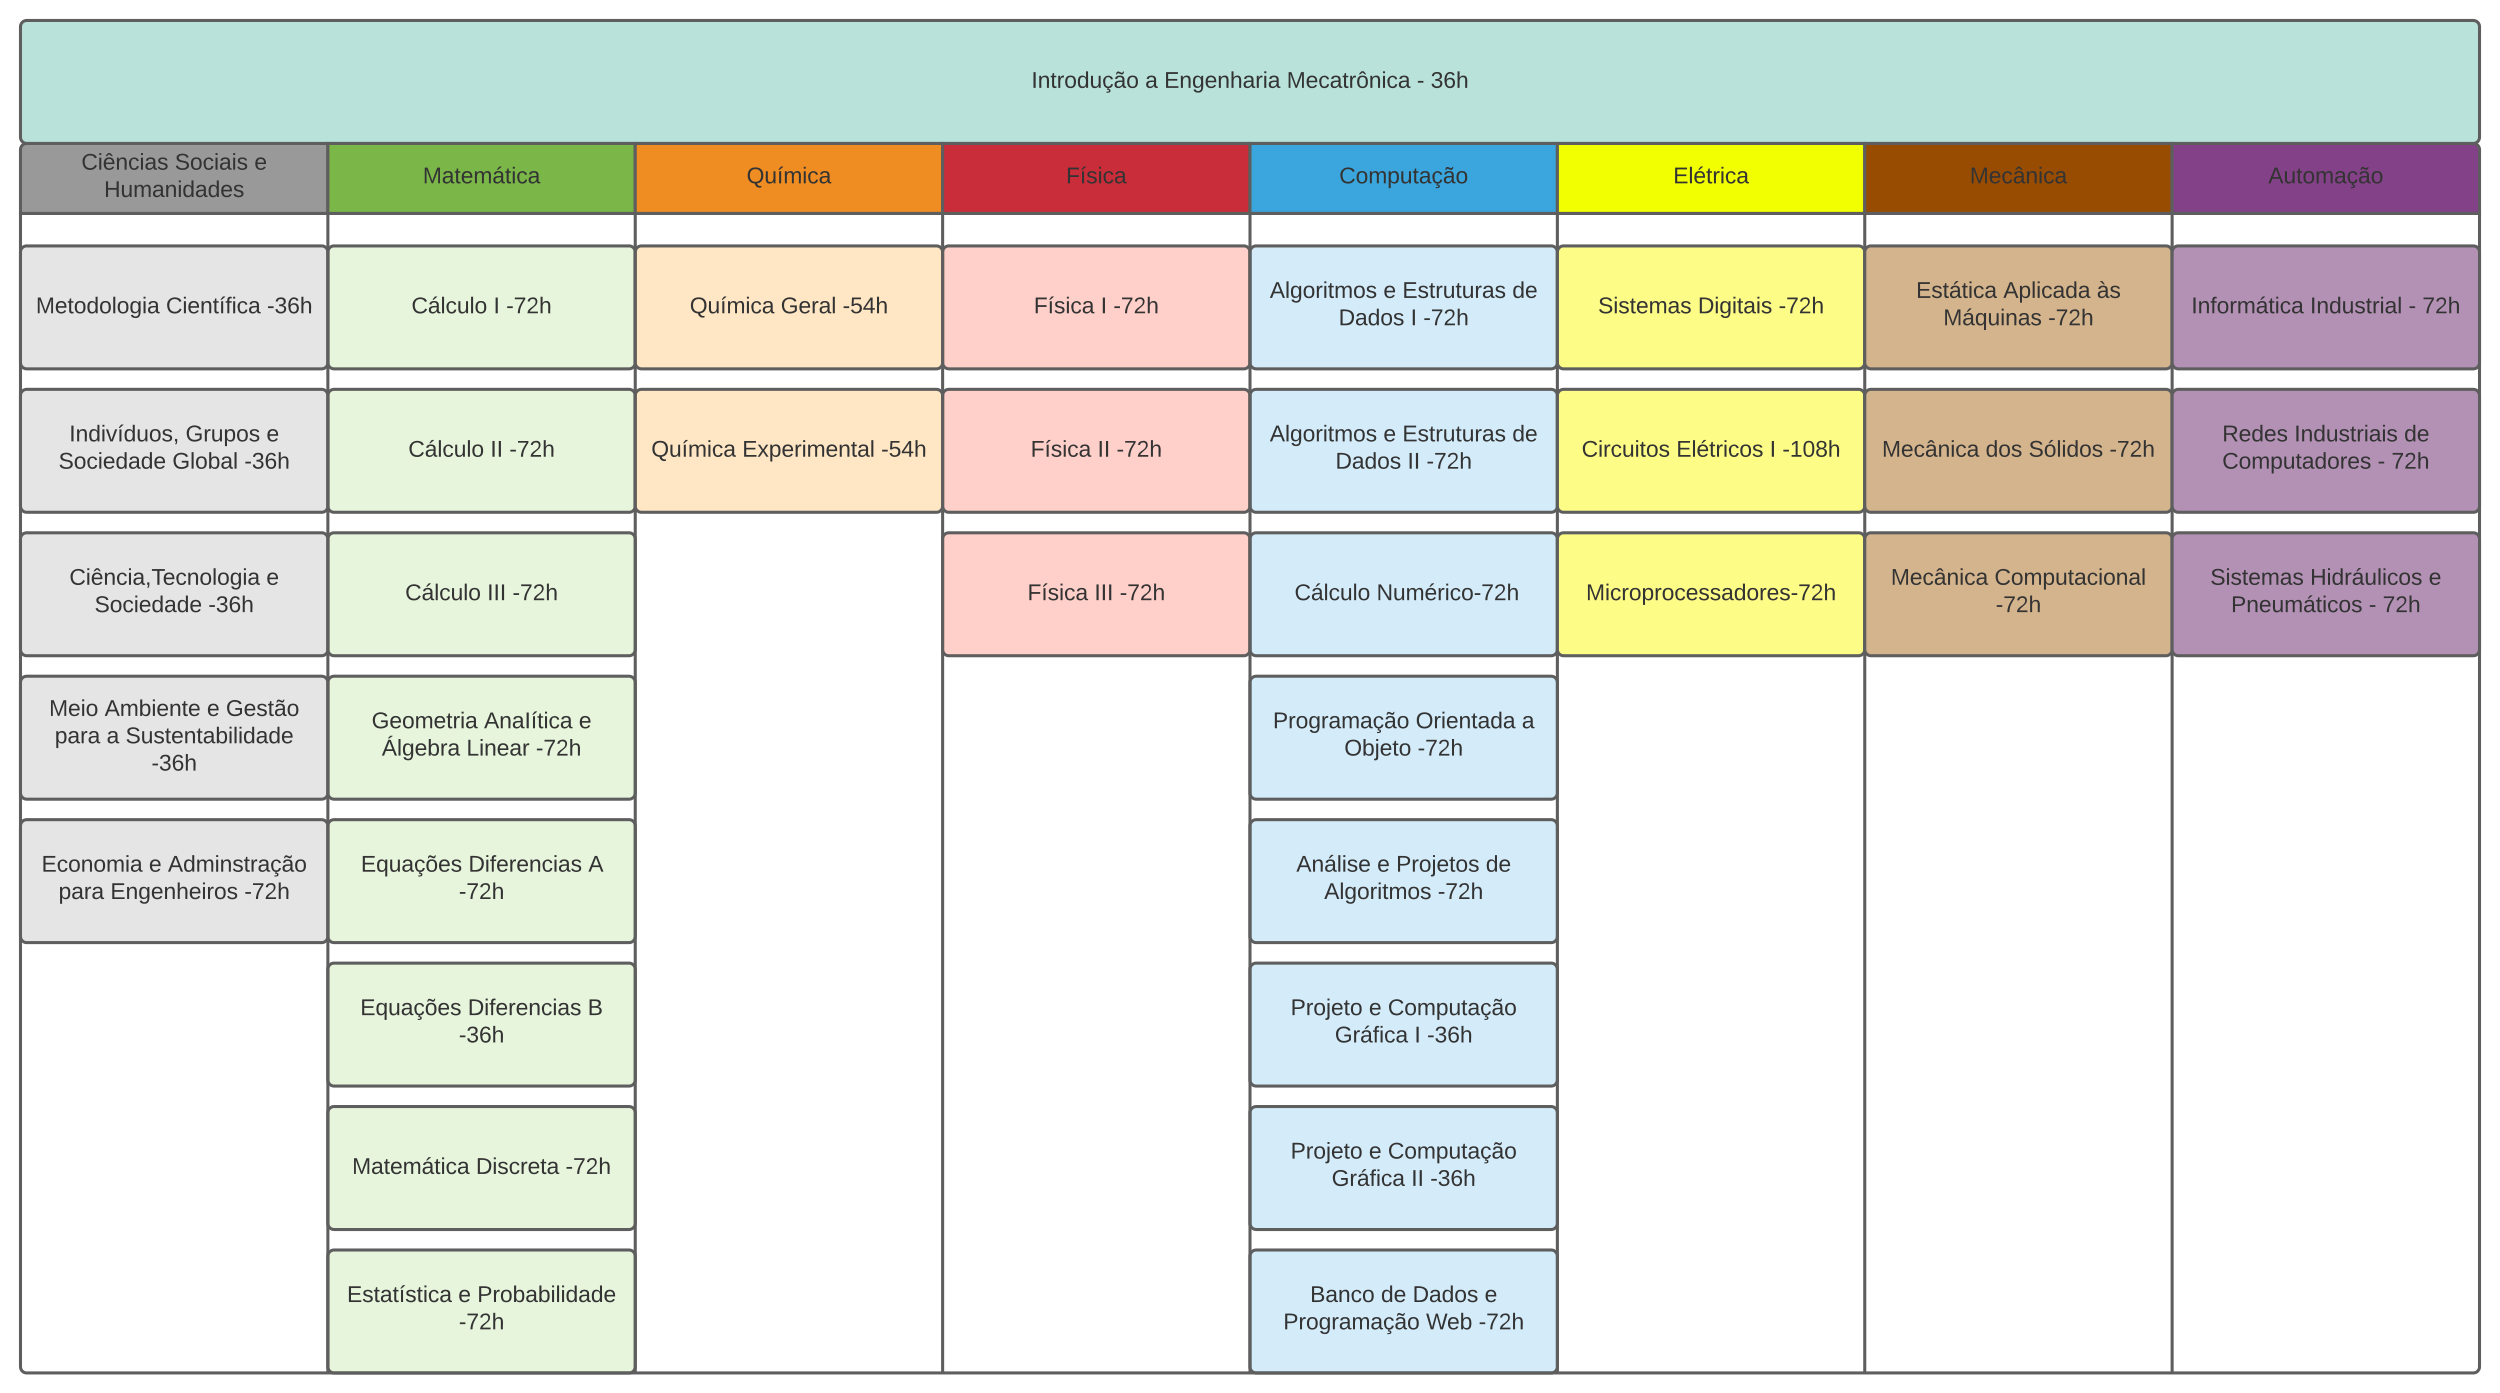<svg xmlns="http://www.w3.org/2000/svg" xmlns:xlink="http://www.w3.org/1999/xlink" xmlns:lucid="lucid" width="2440" height="1360"><g transform="translate(460 580)" lucid:page-tab-id="0_0"><path d="M-1806.87-1258.83h5484.6v2581.66h-5484.6z" fill="#fff"/><path d="M-440-371.67V-434c0-3.3 2.7-6 6-6h294v68.33z" stroke="#5e5e5e" stroke-width="3" fill="#999"/><path d="M-140-440h300v68.33h-300z" stroke="#5e5e5e" stroke-width="3" fill="#7ab648"/><path d="M160-440h300v68.33H160z" stroke="#5e5e5e" stroke-width="3" fill="#ef8d22"/><path d="M460-440h300v68.33H460z" stroke="#5e5e5e" stroke-width="3" fill="#c92d39"/><path d="M760-440h300v68.33H760z" stroke="#5e5e5e" stroke-width="3" fill="#3aa6dd"/><path d="M1060-440h300v68.33h-300z" stroke="#5e5e5e" stroke-width="3" fill="#f2ff00"/><path d="M1360-440h300v68.33h-300z" stroke="#5e5e5e" stroke-width="3" fill="#964b00" fill-opacity=".99"/><path d="M1660-440h294c3.3 0 6 2.7 6 6v62.33h-300z" stroke="#5e5e5e" stroke-width="3" fill="#834187"/><path d="M-140 760h-294c-3.3 0-6-2.7-6-6V-371.67h300zM-140-371.67h300V760h-300zM160-371.67h300V760H160zM460-371.67h300V760H460zM760-371.67h300V760H760zM1060-371.67h300V760h-300zM1360-371.67h300V760h-300zM1960-371.67V754c0 3.3-2.7 6-6 6h-294V-371.67z" stroke="#5e5e5e" stroke-width="3" fill="#fff"/><use xlink:href="#a" transform="matrix(1,0,0,1,-440,-440) translate(59.414 25.611)"/><use xlink:href="#b" transform="matrix(1,0,0,1,-440,-440) translate(150.586 25.611)"/><use xlink:href="#c" transform="matrix(1,0,0,1,-440,-440) translate(228.241 25.611)"/><use xlink:href="#d" transform="matrix(1,0,0,1,-440,-440) translate(81.574 52.278)"/><use xlink:href="#e" transform="matrix(1,0,0,1,-140,-440) translate(92.685 38.944)"/><use xlink:href="#f" transform="matrix(1,0,0,1,160,-440) translate(108.704 38.944)"/><use xlink:href="#g" transform="matrix(1,0,0,1,460,-440) translate(120.432 38.944)"/><use xlink:href="#h" transform="matrix(1,0,0,1,760,-440) translate(87.099 38.944)"/><use xlink:href="#i" transform="matrix(1,0,0,1,1060,-440) translate(113.056 38.944)"/><use xlink:href="#j" transform="matrix(1,0,0,1,1360,-440) translate(102.531 38.944)"/><use xlink:href="#k" transform="matrix(1,0,0,1,1660,-440) translate(93.858 38.944)"/><path d="M-440-334c0-3.3 2.7-6 6-6h288c3.3 0 6 2.7 6 6v108c0 3.3-2.7 6-6 6h-288c-3.3 0-6-2.7-6-6z" stroke="#5e5e5e" stroke-width="3" fill="#e5e5e5"/><use xlink:href="#l" transform="matrix(1,0,0,1,-428,-328) translate(3.031 53.778)"/><use xlink:href="#m" transform="matrix(1,0,0,1,-428,-328) translate(130.006 53.778)"/><use xlink:href="#n" transform="matrix(1,0,0,1,-428,-328) translate(228.586 53.778)"/><path d="M-440-194c0-3.3 2.7-6 6-6h288c3.3 0 6 2.7 6 6v108c0 3.3-2.7 6-6 6h-288c-3.3 0-6-2.7-6-6z" stroke="#5e5e5e" stroke-width="3" fill="#e5e5e5"/><use xlink:href="#o" transform="matrix(1,0,0,1,-428,-188) translate(35.593 38.778)"/><use xlink:href="#p" transform="matrix(1,0,0,1,-428,-188) translate(149.111 38.778)"/><use xlink:href="#c" transform="matrix(1,0,0,1,-428,-188) translate(228.062 38.778)"/><use xlink:href="#q" transform="matrix(1,0,0,1,-428,-188) translate(25.16 65.444)"/><use xlink:href="#r" transform="matrix(1,0,0,1,-428,-188) translate(136.21 65.444)"/><use xlink:href="#n" transform="matrix(1,0,0,1,-428,-188) translate(206.457 65.444)"/><path d="M-440-54c0-3.3 2.7-6 6-6h288c3.3 0 6 2.7 6 6V54c0 3.3-2.7 6-6 6h-288c-3.3 0-6-2.7-6-6z" stroke="#5e5e5e" stroke-width="3" fill="#e5e5e5"/><use xlink:href="#s" transform="matrix(1,0,0,1,-428,-48) translate(35.716 38.778)"/><use xlink:href="#c" transform="matrix(1,0,0,1,-428,-48) translate(227.938 38.778)"/><use xlink:href="#q" transform="matrix(1,0,0,1,-428,-48) translate(60.284 65.444)"/><use xlink:href="#n" transform="matrix(1,0,0,1,-428,-48) translate(171.333 65.444)"/><path d="M-440 86c0-3.3 2.7-6 6-6h288c3.3 0 6 2.7 6 6v108c0 3.3-2.7 6-6 6h-288c-3.3 0-6-2.7-6-6z" stroke="#5e5e5e" stroke-width="3" fill="#e5e5e5"/><use xlink:href="#t" transform="matrix(1,0,0,1,-428,92) translate(15.901 26.778)"/><use xlink:href="#u" transform="matrix(1,0,0,1,-428,92) translate(70.099 26.778)"/><use xlink:href="#v" transform="matrix(1,0,0,1,-428,92) translate(169.975 26.778)"/><use xlink:href="#w" transform="matrix(1,0,0,1,-428,92) translate(188.494 26.778)"/><use xlink:href="#x" transform="matrix(1,0,0,1,-428,92) translate(21.457 53.444)"/><use xlink:href="#y" transform="matrix(1,0,0,1,-428,92) translate(72.012 53.444)"/><use xlink:href="#z" transform="matrix(1,0,0,1,-428,92) translate(90.531 53.444)"/><use xlink:href="#n" transform="matrix(1,0,0,1,-428,92) translate(115.809 80.111)"/><path d="M-440 226c0-3.3 2.7-6 6-6h288c3.3 0 6 2.7 6 6v108c0 3.3-2.7 6-6 6h-288c-3.3 0-6-2.7-6-6z" stroke="#5e5e5e" stroke-width="3" fill="#e5e5e5"/><use xlink:href="#A" transform="matrix(1,0,0,1,-428,232) translate(8.525 38.778)"/><use xlink:href="#v" transform="matrix(1,0,0,1,-428,232) translate(113.34 38.778)"/><use xlink:href="#B" transform="matrix(1,0,0,1,-428,232) translate(131.858 38.778)"/><use xlink:href="#x" transform="matrix(1,0,0,1,-428,232) translate(25.16 65.444)"/><use xlink:href="#C" transform="matrix(1,0,0,1,-428,232) translate(75.716 65.444)"/><use xlink:href="#D" transform="matrix(1,0,0,1,-428,232) translate(206.457 65.444)"/><path d="M-140-334c0-3.3 2.7-6 6-6h288c3.3 0 6 2.7 6 6v108c0 3.3-2.7 6-6 6h-288c-3.3 0-6-2.7-6-6z" stroke="#5e5e5e" stroke-width="3" fill="#c7e8ac" fill-opacity=".42"/><use xlink:href="#E" transform="matrix(1,0,0,1,-128,-328) translate(69.605 53.778)"/><use xlink:href="#F" transform="matrix(1,0,0,1,-128,-328) translate(149.667 53.778)"/><use xlink:href="#D" transform="matrix(1,0,0,1,-128,-328) translate(162.012 53.778)"/><path d="M-140-194c0-3.3 2.7-6 6-6h288c3.3 0 6 2.7 6 6v108c0 3.3-2.7 6-6 6h-288c-3.3 0-6-2.7-6-6z" stroke="#5e5e5e" stroke-width="3" fill="#c7e8ac" fill-opacity=".42"/><use xlink:href="#E" transform="matrix(1,0,0,1,-128,-188) translate(66.519 53.778)"/><use xlink:href="#G" transform="matrix(1,0,0,1,-128,-188) translate(146.58 53.778)"/><use xlink:href="#D" transform="matrix(1,0,0,1,-128,-188) translate(165.099 53.778)"/><path d="M-140-54c0-3.3 2.7-6 6-6h288c3.3 0 6 2.7 6 6V54c0 3.3-2.7 6-6 6h-288c-3.3 0-6-2.7-6-6z" stroke="#5e5e5e" stroke-width="3" fill="#c7e8ac" fill-opacity=".42"/><use xlink:href="#E" transform="matrix(1,0,0,1,-128,-48) translate(63.432 53.778)"/><use xlink:href="#H" transform="matrix(1,0,0,1,-128,-48) translate(143.494 53.778)"/><use xlink:href="#D" transform="matrix(1,0,0,1,-128,-48) translate(168.185 53.778)"/><path d="M-140 86c0-3.3 2.7-6 6-6h288c3.3 0 6 2.7 6 6v108c0 3.3-2.7 6-6 6h-288c-3.3 0-6-2.7-6-6z" stroke="#5e5e5e" stroke-width="3" fill="#c7e8ac" fill-opacity=".42"/><use xlink:href="#I" transform="matrix(1,0,0,1,-128,92) translate(30.716 38.778)"/><use xlink:href="#J" transform="matrix(1,0,0,1,-128,92) translate(140.407 38.778)"/><use xlink:href="#c" transform="matrix(1,0,0,1,-128,92) translate(232.938 38.778)"/><use xlink:href="#K" transform="matrix(1,0,0,1,-128,92) translate(40.623 65.444)"/><use xlink:href="#L" transform="matrix(1,0,0,1,-128,92) translate(123.216 65.444)"/><use xlink:href="#D" transform="matrix(1,0,0,1,-128,92) translate(190.994 65.444)"/><path d="M-140 226c0-3.3 2.7-6 6-6h288c3.3 0 6 2.7 6 6v108c0 3.3-2.7 6-6 6h-288c-3.3 0-6-2.7-6-6z" stroke="#5e5e5e" stroke-width="3" fill="#c7e8ac" fill-opacity=".42"/><use xlink:href="#M" transform="matrix(1,0,0,1,-128,232) translate(20.222 38.778)"/><use xlink:href="#N" transform="matrix(1,0,0,1,-128,232) translate(125.16 38.778)"/><use xlink:href="#O" transform="matrix(1,0,0,1,-128,232) translate(242.198 38.778)"/><use xlink:href="#D" transform="matrix(1,0,0,1,-128,232) translate(115.809 65.444)"/><path d="M-140 366c0-3.3 2.7-6 6-6h288c3.3 0 6 2.7 6 6v108c0 3.3-2.7 6-6 6h-288c-3.3 0-6-2.7-6-6z" stroke="#5e5e5e" stroke-width="3" fill="#c7e8ac" fill-opacity=".42"/><use xlink:href="#M" transform="matrix(1,0,0,1,-128,372) translate(19.605 38.778)"/><use xlink:href="#N" transform="matrix(1,0,0,1,-128,372) translate(124.543 38.778)"/><use xlink:href="#P" transform="matrix(1,0,0,1,-128,372) translate(241.58 38.778)"/><use xlink:href="#n" transform="matrix(1,0,0,1,-128,372) translate(115.809 65.444)"/><path d="M160-334c0-3.3 2.7-6 6-6h288c3.3 0 6 2.7 6 6v108c0 3.3-2.7 6-6 6H166c-3.3 0-6-2.7-6-6z" stroke="#5e5e5e" stroke-width="3" fill="#ffc374" fill-opacity=".42"/><use xlink:href="#Q" transform="matrix(1,0,0,1,172,-328) translate(41.241 53.778)"/><use xlink:href="#R" transform="matrix(1,0,0,1,172,-328) translate(130.006 53.778)"/><use xlink:href="#S" transform="matrix(1,0,0,1,172,-328) translate(190.377 53.778)"/><path d="M160-194c0-3.3 2.7-6 6-6h288c3.3 0 6 2.7 6 6v108c0 3.3-2.7 6-6 6H166c-3.3 0-6-2.7-6-6z" stroke="#5e5e5e" stroke-width="3" fill="#ffc374" fill-opacity=".42"/><use xlink:href="#Q" transform="matrix(1,0,0,1,172,-188) translate(3.648 53.778)"/><use xlink:href="#T" transform="matrix(1,0,0,1,172,-188) translate(92.414 53.778)"/><use xlink:href="#S" transform="matrix(1,0,0,1,172,-188) translate(227.969 53.778)"/><path d="M460-334c0-3.3 2.7-6 6-6h288c3.3 0 6 2.7 6 6v108c0 3.3-2.7 6-6 6H466c-3.3 0-6-2.7-6-6z" stroke="#5e5e5e" stroke-width="3" fill="#ff8f80" fill-opacity=".42"/><g><use xlink:href="#U" transform="matrix(1,0,0,1,472,-328) translate(76.981 53.778)"/><use xlink:href="#F" transform="matrix(1,0,0,1,472,-328) translate(142.29 53.778)"/><use xlink:href="#D" transform="matrix(1,0,0,1,472,-328) translate(154.636 53.778)"/></g><path d="M460-194c0-3.3 2.7-6 6-6h288c3.3 0 6 2.7 6 6v108c0 3.3-2.7 6-6 6H466c-3.3 0-6-2.7-6-6z" stroke="#5e5e5e" stroke-width="3" fill="#ff8f80" fill-opacity=".42"/><g><use xlink:href="#U" transform="matrix(1,0,0,1,472,-188) translate(73.895 53.778)"/><use xlink:href="#G" transform="matrix(1,0,0,1,472,-188) translate(139.204 53.778)"/><use xlink:href="#D" transform="matrix(1,0,0,1,472,-188) translate(157.722 53.778)"/></g><path d="M460-54c0-3.3 2.7-6 6-6h288c3.3 0 6 2.7 6 6V54c0 3.3-2.7 6-6 6H466c-3.3 0-6-2.7-6-6z" stroke="#5e5e5e" stroke-width="3" fill="#ff8f80" fill-opacity=".42"/><g><use xlink:href="#U" transform="matrix(1,0,0,1,472,-48) translate(70.809 53.778)"/><use xlink:href="#H" transform="matrix(1,0,0,1,472,-48) translate(136.117 53.778)"/><use xlink:href="#D" transform="matrix(1,0,0,1,472,-48) translate(160.809 53.778)"/></g><path d="M760-334c0-3.3 2.7-6 6-6h288c3.3 0 6 2.7 6 6v108c0 3.3-2.7 6-6 6H766c-3.3 0-6-2.7-6-6z" stroke="#5e5e5e" stroke-width="3" fill="#99d2f2" fill-opacity=".42"/><g><use xlink:href="#V" transform="matrix(1,0,0,1,772,-328) translate(7.321 38.778)"/><use xlink:href="#v" transform="matrix(1,0,0,1,772,-328) translate(118.185 38.778)"/><use xlink:href="#W" transform="matrix(1,0,0,1,772,-328) translate(136.704 38.778)"/><use xlink:href="#X" transform="matrix(1,0,0,1,772,-328) translate(243.988 38.778)"/><use xlink:href="#Y" transform="matrix(1,0,0,1,772,-328) translate(74.481 65.444)"/><use xlink:href="#F" transform="matrix(1,0,0,1,772,-328) translate(144.79 65.444)"/><use xlink:href="#D" transform="matrix(1,0,0,1,772,-328) translate(157.136 65.444)"/></g><path d="M760-194c0-3.3 2.7-6 6-6h288c3.3 0 6 2.7 6 6v108c0 3.3-2.7 6-6 6H766c-3.3 0-6-2.7-6-6z" stroke="#5e5e5e" stroke-width="3" fill="#99d2f2" fill-opacity=".42"/><g><use xlink:href="#V" transform="matrix(1,0,0,1,772,-188) translate(7.321 38.778)"/><use xlink:href="#v" transform="matrix(1,0,0,1,772,-188) translate(118.185 38.778)"/><use xlink:href="#W" transform="matrix(1,0,0,1,772,-188) translate(136.704 38.778)"/><use xlink:href="#X" transform="matrix(1,0,0,1,772,-188) translate(243.988 38.778)"/><use xlink:href="#Y" transform="matrix(1,0,0,1,772,-188) translate(71.395 65.444)"/><use xlink:href="#G" transform="matrix(1,0,0,1,772,-188) translate(141.704 65.444)"/><use xlink:href="#D" transform="matrix(1,0,0,1,772,-188) translate(160.222 65.444)"/></g><path d="M760-54c0-3.3 2.7-6 6-6h288c3.3 0 6 2.7 6 6V54c0 3.3-2.7 6-6 6H766c-3.3 0-6-2.7-6-6z" stroke="#5e5e5e" stroke-width="3" fill="#99d2f2" fill-opacity=".42"/><g><use xlink:href="#Z" transform="matrix(1,0,0,1,772,-48) translate(25.284 53.778)"/><use xlink:href="#aa" transform="matrix(1,0,0,1,772,-48) translate(31.457 53.778)"/><use xlink:href="#ab" transform="matrix(1,0,0,1,772,-48) translate(111.519 53.778)"/></g><path d="M760 86c0-3.3 2.7-6 6-6h288c3.3 0 6 2.7 6 6v108c0 3.3-2.7 6-6 6H766c-3.3 0-6-2.7-6-6z" stroke="#5e5e5e" stroke-width="3" fill="#99d2f2" fill-opacity=".42"/><g><use xlink:href="#ac" transform="matrix(1,0,0,1,772,92) translate(10.377 38.778)"/><use xlink:href="#ad" transform="matrix(1,0,0,1,772,92) translate(149.698 38.778)"/><use xlink:href="#ae" transform="matrix(1,0,0,1,772,92) translate(253.278 38.778)"/><use xlink:href="#af" transform="matrix(1,0,0,1,772,92) translate(80.037 65.444)"/><use xlink:href="#D" transform="matrix(1,0,0,1,772,92) translate(151.58 65.444)"/></g><path d="M760 226c0-3.3 2.7-6 6-6h288c3.3 0 6 2.7 6 6v108c0 3.3-2.7 6-6 6H766c-3.3 0-6-2.7-6-6z" stroke="#5e5e5e" stroke-width="3" fill="#99d2f2" fill-opacity=".42"/><g><use xlink:href="#ag" transform="matrix(1,0,0,1,772,232) translate(33.185 38.778)"/><use xlink:href="#v" transform="matrix(1,0,0,1,772,232) translate(112.074 38.778)"/><use xlink:href="#ah" transform="matrix(1,0,0,1,772,232) translate(130.593 38.778)"/><use xlink:href="#X" transform="matrix(1,0,0,1,772,232) translate(218.123 38.778)"/><use xlink:href="#ai" transform="matrix(1,0,0,1,772,232) translate(60.377 65.444)"/><use xlink:href="#D" transform="matrix(1,0,0,1,772,232) translate(171.241 65.444)"/></g><path d="M760 366c0-3.3 2.7-6 6-6h288c3.3 0 6 2.7 6 6v108c0 3.3-2.7 6-6 6H766c-3.3 0-6-2.7-6-6z" stroke="#5e5e5e" stroke-width="3" fill="#99d2f2" fill-opacity=".42"/><g><use xlink:href="#aj" transform="matrix(1,0,0,1,772,372) translate(27.63 38.778)"/><use xlink:href="#v" transform="matrix(1,0,0,1,772,372) translate(104.049 38.778)"/><use xlink:href="#ak" transform="matrix(1,0,0,1,772,372) translate(122.568 38.778)"/><use xlink:href="#al" transform="matrix(1,0,0,1,772,372) translate(70.809 65.444)"/><use xlink:href="#F" transform="matrix(1,0,0,1,772,372) translate(148.463 65.444)"/><use xlink:href="#n" transform="matrix(1,0,0,1,772,372) translate(160.809 65.444)"/></g><path d="M760 506c0-3.3 2.7-6 6-6h288c3.3 0 6 2.7 6 6v108c0 3.3-2.7 6-6 6H766c-3.3 0-6-2.7-6-6z" stroke="#5e5e5e" stroke-width="3" fill="#99d2f2" fill-opacity=".42"/><g><use xlink:href="#aj" transform="matrix(1,0,0,1,772,512) translate(27.63 38.778)"/><use xlink:href="#v" transform="matrix(1,0,0,1,772,512) translate(104.049 38.778)"/><use xlink:href="#ak" transform="matrix(1,0,0,1,772,512) translate(122.568 38.778)"/><use xlink:href="#al" transform="matrix(1,0,0,1,772,512) translate(67.722 65.444)"/><use xlink:href="#G" transform="matrix(1,0,0,1,772,512) translate(145.377 65.444)"/><use xlink:href="#n" transform="matrix(1,0,0,1,772,512) translate(163.895 65.444)"/></g><path d="M760 646c0-3.3 2.7-6 6-6h288c3.3 0 6 2.7 6 6v108c0 3.3-2.7 6-6 6H766c-3.3 0-6-2.7-6-6z" stroke="#5e5e5e" stroke-width="3" fill="#99d2f2" fill-opacity=".42"/><g><use xlink:href="#am" transform="matrix(1,0,0,1,772,652) translate(46.673 38.778)"/><use xlink:href="#an" transform="matrix(1,0,0,1,772,652) translate(115.809 38.778)"/><use xlink:href="#Y" transform="matrix(1,0,0,1,772,652) translate(146.673 38.778)"/><use xlink:href="#c" transform="matrix(1,0,0,1,772,652) translate(216.981 38.778)"/><use xlink:href="#ao" transform="matrix(1,0,0,1,772,652) translate(20.469 65.444)"/><use xlink:href="#ap" transform="matrix(1,0,0,1,772,652) translate(159.79 65.444)"/><use xlink:href="#D" transform="matrix(1,0,0,1,772,652) translate(211.148 65.444)"/></g><path d="M-140 506c0-3.3 2.7-6 6-6h288c3.3 0 6 2.7 6 6v108c0 3.3-2.7 6-6 6h-288c-3.3 0-6-2.7-6-6z" stroke="#5e5e5e" stroke-width="3" fill="#c7e8ac" fill-opacity=".42"/><g><use xlink:href="#aq" transform="matrix(1,0,0,1,-128,512) translate(11.673 53.778)"/><use xlink:href="#ar" transform="matrix(1,0,0,1,-128,512) translate(132.475 53.778)"/><use xlink:href="#D" transform="matrix(1,0,0,1,-128,512) translate(219.944 53.778)"/></g><path d="M1060-334c0-3.3 2.7-6 6-6h288c3.3 0 6 2.7 6 6v108c0 3.3-2.7 6-6 6h-288c-3.3 0-6-2.7-6-6z" stroke="#5e5e5e" stroke-width="3" fill="#fcf800" fill-opacity=".47"/><g><use xlink:href="#as" transform="matrix(1,0,0,1,1072,-328) translate(27.722 53.778)"/><use xlink:href="#at" transform="matrix(1,0,0,1,1072,-328) translate(125.13 53.778)"/><use xlink:href="#D" transform="matrix(1,0,0,1,1072,-328) translate(203.895 53.778)"/></g><path d="M1060-194c0-3.3 2.7-6 6-6h288c3.3 0 6 2.7 6 6v108c0 3.3-2.7 6-6 6h-288c-3.3 0-6-2.7-6-6z" stroke="#5e5e5e" stroke-width="3" fill="#fcf800" fill-opacity=".47"/><g><use xlink:href="#au" transform="matrix(1,0,0,1,1072,-188) translate(11.704 53.778)"/><use xlink:href="#av" transform="matrix(1,0,0,1,1072,-188) translate(104.049 53.778)"/><use xlink:href="#F" transform="matrix(1,0,0,1,1072,-188) translate(195.222 53.778)"/><use xlink:href="#aw" transform="matrix(1,0,0,1,1072,-188) translate(207.568 53.778)"/></g><path d="M1060-54c0-3.3 2.7-6 6-6h288c3.3 0 6 2.7 6 6V54c0 3.3-2.7 6-6 6h-288c-3.3 0-6-2.7-6-6z" stroke="#5e5e5e" stroke-width="3" fill="#fcf800" fill-opacity=".47"/><g><use xlink:href="#ax" transform="matrix(1,0,0,1,1072,-48) translate(15.963 53.778)"/></g><path d="M1360-334c0-3.3 2.7-6 6-6h288c3.3 0 6 2.7 6 6v108c0 3.3-2.7 6-6 6h-288c-3.3 0-6-2.7-6-6z" stroke="#5e5e5e" stroke-width="3" fill="#d4b48c"/><g><use xlink:href="#ay" transform="matrix(1,0,0,1,1372,-328) translate(38.093 38.778)"/><use xlink:href="#az" transform="matrix(1,0,0,1,1372,-328) translate(123.216 38.778)"/><use xlink:href="#aA" transform="matrix(1,0,0,1,1372,-328) translate(214.451 38.778)"/><use xlink:href="#aB" transform="matrix(1,0,0,1,1372,-328) translate(64.636 65.444)"/><use xlink:href="#D" transform="matrix(1,0,0,1,1372,-328) translate(166.981 65.444)"/></g><path d="M1360-194c0-3.3 2.7-6 6-6h288c3.3 0 6 2.7 6 6v108c0 3.3-2.7 6-6 6h-288c-3.3 0-6-2.7-6-6z" stroke="#5e5e5e" stroke-width="3" fill="#d4b48c"/><g><use xlink:href="#aC" transform="matrix(1,0,0,1,1372,-188) translate(4.821 53.778)"/><use xlink:href="#aD" transform="matrix(1,0,0,1,1372,-188) translate(105.932 53.778)"/><use xlink:href="#aE" transform="matrix(1,0,0,1,1372,-188) translate(147.907 53.778)"/><use xlink:href="#D" transform="matrix(1,0,0,1,1372,-188) translate(226.796 53.778)"/></g><path d="M1360-54c0-3.3 2.7-6 6-6h288c3.3 0 6 2.7 6 6V54c0 3.3-2.7 6-6 6h-288c-3.3 0-6-2.7-6-6z" stroke="#5e5e5e" stroke-width="3" fill="#d4b48c"/><g><use xlink:href="#aC" transform="matrix(1,0,0,1,1372,-48) translate(13.494 38.778)"/><use xlink:href="#aF" transform="matrix(1,0,0,1,1372,-48) translate(114.605 38.778)"/><use xlink:href="#D" transform="matrix(1,0,0,1,1372,-48) translate(115.809 65.444)"/></g><path d="M1660-334c0-3.3 2.7-6 6-6h288c3.3 0 6 2.7 6 6v108c0 3.3-2.7 6-6 6h-288c-3.3 0-6-2.7-6-6z" stroke="#5e5e5e" stroke-width="3" fill="#b391b5"/><g><use xlink:href="#aG" transform="matrix(1,0,0,1,1672,-328) translate(6.735 53.778)"/><use xlink:href="#aH" transform="matrix(1,0,0,1,1672,-328) translate(122.599 53.778)"/><use xlink:href="#aI" transform="matrix(1,0,0,1,1672,-328) translate(218.71 53.778)"/><use xlink:href="#aJ" transform="matrix(1,0,0,1,1672,-328) translate(232.228 53.778)"/></g><path d="M1660-194c0-3.3 2.7-6 6-6h288c3.3 0 6 2.7 6 6v108c0 3.3-2.7 6-6 6h-288c-3.3 0-6-2.7-6-6z" stroke="#5e5e5e" stroke-width="3" fill="#b391b5"/><g><use xlink:href="#aK" transform="matrix(1,0,0,1,1672,-188) translate(36.889 38.778)"/><use xlink:href="#aL" transform="matrix(1,0,0,1,1672,-188) translate(107.198 38.778)"/><use xlink:href="#X" transform="matrix(1,0,0,1,1672,-188) translate(214.42 38.778)"/><use xlink:href="#aM" transform="matrix(1,0,0,1,1672,-188) translate(36.889 65.444)"/><use xlink:href="#aI" transform="matrix(1,0,0,1,1672,-188) translate(188.556 65.444)"/><use xlink:href="#aJ" transform="matrix(1,0,0,1,1672,-188) translate(202.074 65.444)"/></g><path d="M-140 646c0-3.3 2.7-6 6-6h288c3.3 0 6 2.7 6 6v108c0 3.3-2.7 6-6 6h-288c-3.3 0-6-2.7-6-6z" stroke="#5e5e5e" stroke-width="3" fill="#c7e8ac" fill-opacity=".42"/><g><use xlink:href="#aN" transform="matrix(1,0,0,1,-128,652) translate(6.673 38.778)"/><use xlink:href="#v" transform="matrix(1,0,0,1,-128,652) translate(115.253 38.778)"/><use xlink:href="#aO" transform="matrix(1,0,0,1,-128,652) translate(133.772 38.778)"/><use xlink:href="#D" transform="matrix(1,0,0,1,-128,652) translate(115.809 65.444)"/></g><path d="M1660-54c0-3.3 2.7-6 6-6h288c3.3 0 6 2.7 6 6V54c0 3.3-2.7 6-6 6h-288c-3.3 0-6-2.7-6-6z" stroke="#5e5e5e" stroke-width="3" fill="#b391b5"/><g><use xlink:href="#as" transform="matrix(1,0,0,1,1672,-48) translate(25.253 38.778)"/><use xlink:href="#aP" transform="matrix(1,0,0,1,1672,-48) translate(122.66 38.778)"/><use xlink:href="#c" transform="matrix(1,0,0,1,1672,-48) translate(238.401 38.778)"/><use xlink:href="#aQ" transform="matrix(1,0,0,1,1672,-48) translate(45.5 65.444)"/><use xlink:href="#aI" transform="matrix(1,0,0,1,1672,-48) translate(179.944 65.444)"/><use xlink:href="#aJ" transform="matrix(1,0,0,1,1672,-48) translate(193.463 65.444)"/></g><path d="M-440-554c0-3.3 2.7-6 6-6h2388c3.3 0 6 2.7 6 6v108c0 3.3-2.7 6-6 6H-434c-3.3 0-6-2.7-6-6z" stroke="#5e5e5e" stroke-width="3" fill="#5abaa7" fill-opacity=".42"/><g><use xlink:href="#aR" transform="matrix(1,0,0,1,-428,-548) translate(974.636 53.778)"/><use xlink:href="#y" transform="matrix(1,0,0,1,-428,-548) translate(1085.685 53.778)"/><use xlink:href="#aS" transform="matrix(1,0,0,1,-428,-548) translate(1104.204 53.778)"/><use xlink:href="#aT" transform="matrix(1,0,0,1,-428,-548) translate(1223.833 53.778)"/><use xlink:href="#aI" transform="matrix(1,0,0,1,-428,-548) translate(1350.809 53.778)"/><use xlink:href="#aU" transform="matrix(1,0,0,1,-428,-548) translate(1364.327 53.778)"/></g><defs><path fill="#333" d="M212-179c-10-28-35-45-73-45-59 0-87 40-87 99 0 60 29 101 89 101 43 0 62-24 78-52l27 14C228-24 195 4 139 4 59 4 22-46 18-125c-6-104 99-153 187-111 19 9 31 26 39 46" id="aV"/><path fill="#333" d="M24-231v-30h32v30H24zM24 0v-190h32V0H24" id="aW"/><path fill="#333" d="M100-194c63 0 86 42 84 106H49c0 40 14 67 53 68 26 1 43-12 49-29l28 8c-11 28-37 45-77 45C44 4 14-33 15-96c1-61 26-98 85-98zm52 81c6-60-76-77-97-28-3 7-6 17-6 28h103zm-32-149c12 18 30 30 39 51-31 2-38-20-57-30-20 10-27 32-59 30 9-22 29-33 41-51h36" id="aX"/><path fill="#333" d="M117-194c89-4 53 116 60 194h-32v-121c0-31-8-49-39-48C34-167 62-67 57 0H25l-1-190h30c1 10-1 24 2 32 11-22 29-35 61-36" id="aY"/><path fill="#333" d="M96-169c-40 0-48 33-48 73s9 75 48 75c24 0 41-14 43-38l32 2c-6 37-31 61-74 61-59 0-76-41-82-99-10-93 101-131 147-64 4 7 5 14 7 22l-32 3c-4-21-16-35-41-35" id="aZ"/><path fill="#333" d="M141-36C126-15 110 5 73 4 37 3 15-17 15-53c-1-64 63-63 125-63 3-35-9-54-41-54-24 1-41 7-42 31l-33-3c5-37 33-52 76-52 45 0 72 20 72 64v82c-1 20 7 32 28 27v20c-31 9-61-2-59-35zM48-53c0 20 12 33 32 33 41-3 63-29 60-74-43 2-92-5-92 41" id="ba"/><path fill="#333" d="M135-143c-3-34-86-38-87 0 15 53 115 12 119 90S17 21 10-45l28-5c4 36 97 45 98 0-10-56-113-15-118-90-4-57 82-63 122-42 12 7 21 19 24 35" id="bb"/><g id="a"><use transform="matrix(0.062,0,0,0.062,0,0)" xlink:href="#aV"/><use transform="matrix(0.062,0,0,0.062,15.988,0)" xlink:href="#aW"/><use transform="matrix(0.062,0,0,0.062,20.864,0)" xlink:href="#aX"/><use transform="matrix(0.062,0,0,0.062,33.21,0)" xlink:href="#aY"/><use transform="matrix(0.062,0,0,0.062,45.556,0)" xlink:href="#aZ"/><use transform="matrix(0.062,0,0,0.062,56.667,0)" xlink:href="#aW"/><use transform="matrix(0.062,0,0,0.062,61.543,0)" xlink:href="#ba"/><use transform="matrix(0.062,0,0,0.062,73.889,0)" xlink:href="#bb"/></g><path fill="#333" d="M185-189c-5-48-123-54-124 2 14 75 158 14 163 119 3 78-121 87-175 55-17-10-28-26-33-46l33-7c5 56 141 63 141-1 0-78-155-14-162-118-5-82 145-84 179-34 5 7 8 16 11 25" id="bc"/><path fill="#333" d="M100-194c62-1 85 37 85 99 1 63-27 99-86 99S16-35 15-95c0-66 28-99 85-99zM99-20c44 1 53-31 53-75 0-43-8-75-51-75s-53 32-53 75 10 74 51 75" id="bd"/><g id="b"><use transform="matrix(0.062,0,0,0.062,0,0)" xlink:href="#bc"/><use transform="matrix(0.062,0,0,0.062,14.815,0)" xlink:href="#bd"/><use transform="matrix(0.062,0,0,0.062,27.16,0)" xlink:href="#aZ"/><use transform="matrix(0.062,0,0,0.062,38.272,0)" xlink:href="#aW"/><use transform="matrix(0.062,0,0,0.062,43.148,0)" xlink:href="#ba"/><use transform="matrix(0.062,0,0,0.062,55.494,0)" xlink:href="#aW"/><use transform="matrix(0.062,0,0,0.062,60.37,0)" xlink:href="#bb"/></g><path fill="#333" d="M100-194c63 0 86 42 84 106H49c0 40 14 67 53 68 26 1 43-12 49-29l28 8c-11 28-37 45-77 45C44 4 14-33 15-96c1-61 26-98 85-98zm52 81c6-60-76-77-97-28-3 7-6 17-6 28h103" id="be"/><use transform="matrix(0.062,0,0,0.062,0,0)" xlink:href="#be" id="c"/><path fill="#333" d="M197 0v-115H63V0H30v-248h33v105h134v-105h34V0h-34" id="bf"/><path fill="#333" d="M84 4C-5 8 30-112 23-190h32v120c0 31 7 50 39 49 72-2 45-101 50-169h31l1 190h-30c-1-10 1-25-2-33-11 22-28 36-60 37" id="bg"/><path fill="#333" d="M210-169c-67 3-38 105-44 169h-31v-121c0-29-5-50-35-48C34-165 62-65 56 0H25l-1-190h30c1 10-1 24 2 32 10-44 99-50 107 0 11-21 27-35 58-36 85-2 47 119 55 194h-31v-121c0-29-5-49-35-48" id="bh"/><path fill="#333" d="M85-194c31 0 48 13 60 33l-1-100h32l1 261h-30c-2-10 0-23-3-31C134-8 116 4 85 4 32 4 16-35 15-94c0-66 23-100 70-100zm9 24c-40 0-46 34-46 75 0 40 6 74 45 74 42 0 51-32 51-76 0-42-9-74-50-73" id="bi"/><g id="d"><use transform="matrix(0.062,0,0,0.062,0,0)" xlink:href="#bf"/><use transform="matrix(0.062,0,0,0.062,15.988,0)" xlink:href="#bg"/><use transform="matrix(0.062,0,0,0.062,28.333,0)" xlink:href="#bh"/><use transform="matrix(0.062,0,0,0.062,46.79,0)" xlink:href="#ba"/><use transform="matrix(0.062,0,0,0.062,59.136,0)" xlink:href="#aY"/><use transform="matrix(0.062,0,0,0.062,71.481,0)" xlink:href="#aW"/><use transform="matrix(0.062,0,0,0.062,76.358,0)" xlink:href="#bi"/><use transform="matrix(0.062,0,0,0.062,88.704,0)" xlink:href="#ba"/><use transform="matrix(0.062,0,0,0.062,101.049,0)" xlink:href="#bi"/><use transform="matrix(0.062,0,0,0.062,113.395,0)" xlink:href="#be"/><use transform="matrix(0.062,0,0,0.062,125.741,0)" xlink:href="#bb"/></g><path fill="#333" d="M240 0l2-218c-23 76-54 145-80 218h-23L58-218 59 0H30v-248h44l77 211c21-75 51-140 76-211h43V0h-30" id="bj"/><path fill="#333" d="M59-47c-2 24 18 29 38 22v24C64 9 27 4 27-40v-127H5v-23h24l9-43h21v43h35v23H59v120" id="bk"/><path fill="#333" d="M141-36C126-15 110 5 73 4 37 3 15-17 15-53c-1-64 63-63 125-63 3-35-9-54-41-54-24 1-41 7-42 31l-33-3c5-37 33-52 76-52 45 0 72 20 72 64v82c-1 20 7 32 28 27v20c-31 9-61-2-59-35zM48-53c0 20 12 33 32 33 41-3 63-29 60-74-43 2-92-5-92 41zm25-158c8-23 27-35 38-54h36v5l-58 49H73" id="bl"/><g id="e"><use transform="matrix(0.062,0,0,0.062,0,0)" xlink:href="#bj"/><use transform="matrix(0.062,0,0,0.062,18.457,0)" xlink:href="#ba"/><use transform="matrix(0.062,0,0,0.062,30.802,0)" xlink:href="#bk"/><use transform="matrix(0.062,0,0,0.062,36.975,0)" xlink:href="#be"/><use transform="matrix(0.062,0,0,0.062,49.321,0)" xlink:href="#bh"/><use transform="matrix(0.062,0,0,0.062,67.778,0)" xlink:href="#bl"/><use transform="matrix(0.062,0,0,0.062,80.123,0)" xlink:href="#bk"/><use transform="matrix(0.062,0,0,0.062,86.296,0)" xlink:href="#aW"/><use transform="matrix(0.062,0,0,0.062,91.173,0)" xlink:href="#aZ"/><use transform="matrix(0.062,0,0,0.062,102.284,0)" xlink:href="#ba"/></g><path fill="#333" d="M140-251c81 0 123 46 123 126C263-53 228-8 163 1c7 30 30 48 69 40v23c-55 16-95-15-103-61C56-3 17-48 17-125c0-80 42-126 123-126zm0 227c63 0 89-41 89-101s-29-99-89-99c-61 0-89 39-89 99S79-25 140-24" id="bm"/><path fill="#333" d="M34 0v-190h32V0H34zM24-211c8-23 27-35 38-54h36v5l-58 49H24" id="bn"/><g id="f"><use transform="matrix(0.062,0,0,0.062,0,0)" xlink:href="#bm"/><use transform="matrix(0.062,0,0,0.062,17.284,0)" xlink:href="#bg"/><use transform="matrix(0.062,0,0,0.062,29.63,0)" xlink:href="#bn"/><use transform="matrix(0.062,0,0,0.062,35.802,0)" xlink:href="#bh"/><use transform="matrix(0.062,0,0,0.062,54.259,0)" xlink:href="#aW"/><use transform="matrix(0.062,0,0,0.062,59.136,0)" xlink:href="#aZ"/><use transform="matrix(0.062,0,0,0.062,70.247,0)" xlink:href="#ba"/></g><path fill="#333" d="M63-220v92h138v28H63V0H30v-248h175v28H63" id="bo"/><g id="g"><use transform="matrix(0.062,0,0,0.062,0,0)" xlink:href="#bo"/><use transform="matrix(0.062,0,0,0.062,13.519,0)" xlink:href="#bn"/><use transform="matrix(0.062,0,0,0.062,19.691,0)" xlink:href="#bb"/><use transform="matrix(0.062,0,0,0.062,30.802,0)" xlink:href="#aW"/><use transform="matrix(0.062,0,0,0.062,35.679,0)" xlink:href="#aZ"/><use transform="matrix(0.062,0,0,0.062,46.79,0)" xlink:href="#ba"/></g><path fill="#333" d="M115-194c55 1 70 41 70 98S169 2 115 4C84 4 66-9 55-30l1 105H24l-1-265h31l2 30c10-21 28-34 59-34zm-8 174c40 0 45-34 45-75s-6-73-45-74c-42 0-51 32-51 76 0 43 10 73 51 73" id="bp"/><path fill="#333" d="M96-169c-40 0-48 33-48 73s9 75 48 75c24 0 41-14 43-38l32 2c-6 37-31 61-74 61-59 0-76-41-82-99-10-93 101-131 147-64 4 7 5 14 7 22l-32 3c-4-21-16-35-41-35zm3 187c19-1 33 8 33 26 0 31-30 33-64 32V58c18 2 39 4 41-13 1-15-18-13-34-13L87 0h19" id="bq"/><path fill="#333" d="M141-36C126-15 110 5 73 4 37 3 15-17 15-53c-1-64 63-63 125-63 3-35-9-54-41-54-24 1-41 7-42 31l-33-3c5-37 33-52 76-52 45 0 72 20 72 64v82c-1 20 7 32 28 27v20c-31 9-61-2-59-35zM48-53c0 20 12 33 32 33 41-3 63-29 60-74-43 2-92-5-92 41zm117-205c-3 23-9 48-36 47-26-1-65-44-74 0H39c4-23 8-48 36-47s64 44 74 0h16" id="br"/><g id="h"><use transform="matrix(0.062,0,0,0.062,0,0)" xlink:href="#aV"/><use transform="matrix(0.062,0,0,0.062,15.988,0)" xlink:href="#bd"/><use transform="matrix(0.062,0,0,0.062,28.333,0)" xlink:href="#bh"/><use transform="matrix(0.062,0,0,0.062,46.79,0)" xlink:href="#bp"/><use transform="matrix(0.062,0,0,0.062,59.136,0)" xlink:href="#bg"/><use transform="matrix(0.062,0,0,0.062,71.481,0)" xlink:href="#bk"/><use transform="matrix(0.062,0,0,0.062,77.654,0)" xlink:href="#ba"/><use transform="matrix(0.062,0,0,0.062,90,0)" xlink:href="#bq"/><use transform="matrix(0.062,0,0,0.062,101.111,0)" xlink:href="#br"/><use transform="matrix(0.062,0,0,0.062,113.457,0)" xlink:href="#bd"/></g><path fill="#333" d="M30 0v-248h187v28H63v79h144v27H63v87h162V0H30" id="bs"/><path fill="#333" d="M24 0v-261h32V0H24" id="bt"/><path fill="#333" d="M100-194c63 0 86 42 84 106H49c0 40 14 67 53 68 26 1 43-12 49-29l28 8c-11 28-37 45-77 45C44 4 14-33 15-96c1-61 26-98 85-98zm52 81c6-60-76-77-97-28-3 7-6 17-6 28h103zm-74-98c8-23 27-35 38-54h36v5l-58 49H78" id="bu"/><path fill="#333" d="M114-163C36-179 61-72 57 0H25l-1-190h30c1 12-1 29 2 39 6-27 23-49 58-41v29" id="bv"/><g id="i"><use transform="matrix(0.062,0,0,0.062,0,0)" xlink:href="#bs"/><use transform="matrix(0.062,0,0,0.062,14.815,0)" xlink:href="#bt"/><use transform="matrix(0.062,0,0,0.062,19.691,0)" xlink:href="#bu"/><use transform="matrix(0.062,0,0,0.062,32.037,0)" xlink:href="#bk"/><use transform="matrix(0.062,0,0,0.062,38.21,0)" xlink:href="#bv"/><use transform="matrix(0.062,0,0,0.062,45.556,0)" xlink:href="#aW"/><use transform="matrix(0.062,0,0,0.062,50.432,0)" xlink:href="#aZ"/><use transform="matrix(0.062,0,0,0.062,61.543,0)" xlink:href="#ba"/></g><path fill="#333" d="M141-36C126-15 110 5 73 4 37 3 15-17 15-53c-1-64 63-63 125-63 3-35-9-54-41-54-24 1-41 7-42 31l-33-3c5-37 33-52 76-52 45 0 72 20 72 64v82c-1 20 7 32 28 27v20c-31 9-61-2-59-35zM48-53c0 20 12 33 32 33 41-3 63-29 60-74-43 2-92-5-92 41zm67-209c12 18 30 30 39 51-31 2-38-20-57-30-20 10-27 32-59 30 9-22 29-33 41-51h36" id="bw"/><g id="j"><use transform="matrix(0.062,0,0,0.062,0,0)" xlink:href="#bj"/><use transform="matrix(0.062,0,0,0.062,18.457,0)" xlink:href="#be"/><use transform="matrix(0.062,0,0,0.062,30.802,0)" xlink:href="#aZ"/><use transform="matrix(0.062,0,0,0.062,41.914,0)" xlink:href="#bw"/><use transform="matrix(0.062,0,0,0.062,54.259,0)" xlink:href="#aY"/><use transform="matrix(0.062,0,0,0.062,66.605,0)" xlink:href="#aW"/><use transform="matrix(0.062,0,0,0.062,71.481,0)" xlink:href="#aZ"/><use transform="matrix(0.062,0,0,0.062,82.593,0)" xlink:href="#ba"/></g><path fill="#333" d="M205 0l-28-72H64L36 0H1l101-248h38L239 0h-34zm-38-99l-47-123c-12 45-31 82-46 123h93" id="bx"/><g id="k"><use transform="matrix(0.062,0,0,0.062,0,0)" xlink:href="#bx"/><use transform="matrix(0.062,0,0,0.062,14.815,0)" xlink:href="#bg"/><use transform="matrix(0.062,0,0,0.062,27.16,0)" xlink:href="#bk"/><use transform="matrix(0.062,0,0,0.062,33.333,0)" xlink:href="#bd"/><use transform="matrix(0.062,0,0,0.062,45.679,0)" xlink:href="#bh"/><use transform="matrix(0.062,0,0,0.062,64.136,0)" xlink:href="#ba"/><use transform="matrix(0.062,0,0,0.062,76.481,0)" xlink:href="#bq"/><use transform="matrix(0.062,0,0,0.062,87.593,0)" xlink:href="#br"/><use transform="matrix(0.062,0,0,0.062,99.938,0)" xlink:href="#bd"/></g><path fill="#333" d="M177-190C167-65 218 103 67 71c-23-6-38-20-44-43l32-5c15 47 100 32 89-28v-30C133-14 115 1 83 1 29 1 15-40 15-95c0-56 16-97 71-98 29-1 48 16 59 35 1-10 0-23 2-32h30zM94-22c36 0 50-32 50-73 0-42-14-75-50-75-39 0-46 34-46 75s6 73 46 73" id="by"/><g id="l"><use transform="matrix(0.062,0,0,0.062,0,0)" xlink:href="#bj"/><use transform="matrix(0.062,0,0,0.062,18.457,0)" xlink:href="#be"/><use transform="matrix(0.062,0,0,0.062,30.802,0)" xlink:href="#bk"/><use transform="matrix(0.062,0,0,0.062,36.975,0)" xlink:href="#bd"/><use transform="matrix(0.062,0,0,0.062,49.321,0)" xlink:href="#bi"/><use transform="matrix(0.062,0,0,0.062,61.667,0)" xlink:href="#bd"/><use transform="matrix(0.062,0,0,0.062,74.012,0)" xlink:href="#bt"/><use transform="matrix(0.062,0,0,0.062,78.889,0)" xlink:href="#bd"/><use transform="matrix(0.062,0,0,0.062,91.235,0)" xlink:href="#by"/><use transform="matrix(0.062,0,0,0.062,103.58,0)" xlink:href="#aW"/><use transform="matrix(0.062,0,0,0.062,108.457,0)" xlink:href="#ba"/></g><path fill="#333" d="M101-234c-31-9-42 10-38 44h38v23H63V0H32v-167H5v-23h27c-7-52 17-82 69-68v24" id="bz"/><g id="m"><use transform="matrix(0.062,0,0,0.062,0,0)" xlink:href="#aV"/><use transform="matrix(0.062,0,0,0.062,15.988,0)" xlink:href="#aW"/><use transform="matrix(0.062,0,0,0.062,20.864,0)" xlink:href="#be"/><use transform="matrix(0.062,0,0,0.062,33.21,0)" xlink:href="#aY"/><use transform="matrix(0.062,0,0,0.062,45.556,0)" xlink:href="#bk"/><use transform="matrix(0.062,0,0,0.062,51.728,0)" xlink:href="#bn"/><use transform="matrix(0.062,0,0,0.062,57.901,0)" xlink:href="#bz"/><use transform="matrix(0.062,0,0,0.062,64.074,0)" xlink:href="#aW"/><use transform="matrix(0.062,0,0,0.062,68.951,0)" xlink:href="#aZ"/><use transform="matrix(0.062,0,0,0.062,80.062,0)" xlink:href="#ba"/></g><path fill="#333" d="M16-82v-28h88v28H16" id="bA"/><path fill="#333" d="M126-127c33 6 58 20 58 59 0 88-139 92-164 29-3-8-5-16-6-25l32-3c6 27 21 44 54 44 32 0 52-15 52-46 0-38-36-46-79-43v-28c39 1 72-4 72-42 0-27-17-43-46-43-28 0-47 15-49 41l-32-3c6-42 35-63 81-64 48-1 79 21 79 65 0 36-21 52-52 59" id="bB"/><path fill="#333" d="M110-160c48 1 74 30 74 79 0 53-28 85-80 85-65 0-83-55-86-122-5-90 50-162 133-122 14 7 22 21 27 39l-31 6c-5-40-67-38-82-6-9 19-15 44-15 74 11-20 30-34 60-33zm-7 138c34 0 49-23 49-58s-16-56-50-56c-29 0-50 16-49 49 1 36 15 65 50 65" id="bC"/><path fill="#333" d="M106-169C34-169 62-67 57 0H25v-261h32l-1 103c12-21 28-36 61-36 89 0 53 116 60 194h-32v-121c2-32-8-49-39-48" id="bD"/><g id="n"><use transform="matrix(0.062,0,0,0.062,0,0)" xlink:href="#bA"/><use transform="matrix(0.062,0,0,0.062,7.346,0)" xlink:href="#bB"/><use transform="matrix(0.062,0,0,0.062,19.691,0)" xlink:href="#bC"/><use transform="matrix(0.062,0,0,0.062,32.037,0)" xlink:href="#bD"/></g><path fill="#333" d="M33 0v-248h34V0H33" id="bE"/><path fill="#333" d="M108 0H70L1-190h34L89-25l56-165h34" id="bF"/><path fill="#333" d="M68-38c1 34 0 65-14 84H32c9-13 17-26 17-46H33v-38h35" id="bG"/><g id="o"><use transform="matrix(0.062,0,0,0.062,0,0)" xlink:href="#bE"/><use transform="matrix(0.062,0,0,0.062,6.173,0)" xlink:href="#aY"/><use transform="matrix(0.062,0,0,0.062,18.519,0)" xlink:href="#bi"/><use transform="matrix(0.062,0,0,0.062,30.864,0)" xlink:href="#aW"/><use transform="matrix(0.062,0,0,0.062,35.741,0)" xlink:href="#bF"/><use transform="matrix(0.062,0,0,0.062,46.852,0)" xlink:href="#bn"/><use transform="matrix(0.062,0,0,0.062,53.025,0)" xlink:href="#bi"/><use transform="matrix(0.062,0,0,0.062,65.37,0)" xlink:href="#bg"/><use transform="matrix(0.062,0,0,0.062,77.716,0)" xlink:href="#bd"/><use transform="matrix(0.062,0,0,0.062,90.062,0)" xlink:href="#bb"/><use transform="matrix(0.062,0,0,0.062,101.173,0)" xlink:href="#bG"/></g><path fill="#333" d="M143 4C61 4 22-44 18-125c-5-107 100-154 193-111 17 8 29 25 37 43l-32 9c-13-25-37-40-76-40-61 0-88 39-88 99 0 61 29 100 91 101 35 0 62-11 79-27v-45h-74v-28h105v86C228-13 192 4 143 4" id="bH"/><g id="p"><use transform="matrix(0.062,0,0,0.062,0,0)" xlink:href="#bH"/><use transform="matrix(0.062,0,0,0.062,17.284,0)" xlink:href="#bv"/><use transform="matrix(0.062,0,0,0.062,24.63,0)" xlink:href="#bg"/><use transform="matrix(0.062,0,0,0.062,36.975,0)" xlink:href="#bp"/><use transform="matrix(0.062,0,0,0.062,49.321,0)" xlink:href="#bd"/><use transform="matrix(0.062,0,0,0.062,61.667,0)" xlink:href="#bb"/></g><g id="q"><use transform="matrix(0.062,0,0,0.062,0,0)" xlink:href="#bc"/><use transform="matrix(0.062,0,0,0.062,14.815,0)" xlink:href="#bd"/><use transform="matrix(0.062,0,0,0.062,27.16,0)" xlink:href="#aZ"/><use transform="matrix(0.062,0,0,0.062,38.272,0)" xlink:href="#aW"/><use transform="matrix(0.062,0,0,0.062,43.148,0)" xlink:href="#be"/><use transform="matrix(0.062,0,0,0.062,55.494,0)" xlink:href="#bi"/><use transform="matrix(0.062,0,0,0.062,67.84,0)" xlink:href="#ba"/><use transform="matrix(0.062,0,0,0.062,80.185,0)" xlink:href="#bi"/><use transform="matrix(0.062,0,0,0.062,92.531,0)" xlink:href="#be"/></g><path fill="#333" d="M115-194c53 0 69 39 70 98 0 66-23 100-70 100C84 3 66-7 56-30L54 0H23l1-261h32v101c10-23 28-34 59-34zm-8 174c40 0 45-34 45-75 0-40-5-75-45-74-42 0-51 32-51 76 0 43 10 73 51 73" id="bI"/><g id="r"><use transform="matrix(0.062,0,0,0.062,0,0)" xlink:href="#bH"/><use transform="matrix(0.062,0,0,0.062,17.284,0)" xlink:href="#bt"/><use transform="matrix(0.062,0,0,0.062,22.16,0)" xlink:href="#bd"/><use transform="matrix(0.062,0,0,0.062,34.506,0)" xlink:href="#bI"/><use transform="matrix(0.062,0,0,0.062,46.852,0)" xlink:href="#ba"/><use transform="matrix(0.062,0,0,0.062,59.198,0)" xlink:href="#bt"/></g><path fill="#333" d="M127-220V0H93v-220H8v-28h204v28h-85" id="bJ"/><g id="s"><use transform="matrix(0.062,0,0,0.062,0,0)" xlink:href="#aV"/><use transform="matrix(0.062,0,0,0.062,15.988,0)" xlink:href="#aW"/><use transform="matrix(0.062,0,0,0.062,20.864,0)" xlink:href="#aX"/><use transform="matrix(0.062,0,0,0.062,33.21,0)" xlink:href="#aY"/><use transform="matrix(0.062,0,0,0.062,45.556,0)" xlink:href="#aZ"/><use transform="matrix(0.062,0,0,0.062,56.667,0)" xlink:href="#aW"/><use transform="matrix(0.062,0,0,0.062,61.543,0)" xlink:href="#ba"/><use transform="matrix(0.062,0,0,0.062,73.889,0)" xlink:href="#bG"/><use transform="matrix(0.062,0,0,0.062,80.062,0)" xlink:href="#bJ"/><use transform="matrix(0.062,0,0,0.062,91.111,0)" xlink:href="#be"/><use transform="matrix(0.062,0,0,0.062,103.457,0)" xlink:href="#aZ"/><use transform="matrix(0.062,0,0,0.062,114.568,0)" xlink:href="#aY"/><use transform="matrix(0.062,0,0,0.062,126.914,0)" xlink:href="#bd"/><use transform="matrix(0.062,0,0,0.062,139.259,0)" xlink:href="#bt"/><use transform="matrix(0.062,0,0,0.062,144.136,0)" xlink:href="#bd"/><use transform="matrix(0.062,0,0,0.062,156.481,0)" xlink:href="#by"/><use transform="matrix(0.062,0,0,0.062,168.827,0)" xlink:href="#aW"/><use transform="matrix(0.062,0,0,0.062,173.704,0)" xlink:href="#ba"/></g><g id="t"><use transform="matrix(0.062,0,0,0.062,0,0)" xlink:href="#bj"/><use transform="matrix(0.062,0,0,0.062,18.457,0)" xlink:href="#be"/><use transform="matrix(0.062,0,0,0.062,30.802,0)" xlink:href="#aW"/><use transform="matrix(0.062,0,0,0.062,35.679,0)" xlink:href="#bd"/></g><g id="u"><use transform="matrix(0.062,0,0,0.062,0,0)" xlink:href="#bx"/><use transform="matrix(0.062,0,0,0.062,14.815,0)" xlink:href="#bh"/><use transform="matrix(0.062,0,0,0.062,33.272,0)" xlink:href="#bI"/><use transform="matrix(0.062,0,0,0.062,45.617,0)" xlink:href="#aW"/><use transform="matrix(0.062,0,0,0.062,50.494,0)" xlink:href="#be"/><use transform="matrix(0.062,0,0,0.062,62.84,0)" xlink:href="#aY"/><use transform="matrix(0.062,0,0,0.062,75.185,0)" xlink:href="#bk"/><use transform="matrix(0.062,0,0,0.062,81.358,0)" xlink:href="#be"/></g><use transform="matrix(0.062,0,0,0.062,0,0)" xlink:href="#be" id="v"/><g id="w"><use transform="matrix(0.062,0,0,0.062,0,0)" xlink:href="#bH"/><use transform="matrix(0.062,0,0,0.062,17.284,0)" xlink:href="#be"/><use transform="matrix(0.062,0,0,0.062,29.63,0)" xlink:href="#bb"/><use transform="matrix(0.062,0,0,0.062,40.741,0)" xlink:href="#bk"/><use transform="matrix(0.062,0,0,0.062,46.914,0)" xlink:href="#br"/><use transform="matrix(0.062,0,0,0.062,59.259,0)" xlink:href="#bd"/></g><g id="x"><use transform="matrix(0.062,0,0,0.062,0,0)" xlink:href="#bp"/><use transform="matrix(0.062,0,0,0.062,12.346,0)" xlink:href="#ba"/><use transform="matrix(0.062,0,0,0.062,24.691,0)" xlink:href="#bv"/><use transform="matrix(0.062,0,0,0.062,32.037,0)" xlink:href="#ba"/></g><use transform="matrix(0.062,0,0,0.062,0,0)" xlink:href="#ba" id="y"/><g id="z"><use transform="matrix(0.062,0,0,0.062,0,0)" xlink:href="#bc"/><use transform="matrix(0.062,0,0,0.062,14.815,0)" xlink:href="#bg"/><use transform="matrix(0.062,0,0,0.062,27.16,0)" xlink:href="#bb"/><use transform="matrix(0.062,0,0,0.062,38.272,0)" xlink:href="#bk"/><use transform="matrix(0.062,0,0,0.062,44.444,0)" xlink:href="#be"/><use transform="matrix(0.062,0,0,0.062,56.79,0)" xlink:href="#aY"/><use transform="matrix(0.062,0,0,0.062,69.136,0)" xlink:href="#bk"/><use transform="matrix(0.062,0,0,0.062,75.309,0)" xlink:href="#ba"/><use transform="matrix(0.062,0,0,0.062,87.654,0)" xlink:href="#bI"/><use transform="matrix(0.062,0,0,0.062,100,0)" xlink:href="#aW"/><use transform="matrix(0.062,0,0,0.062,104.877,0)" xlink:href="#bt"/><use transform="matrix(0.062,0,0,0.062,109.753,0)" xlink:href="#aW"/><use transform="matrix(0.062,0,0,0.062,114.63,0)" xlink:href="#bi"/><use transform="matrix(0.062,0,0,0.062,126.975,0)" xlink:href="#ba"/><use transform="matrix(0.062,0,0,0.062,139.321,0)" xlink:href="#bi"/><use transform="matrix(0.062,0,0,0.062,151.667,0)" xlink:href="#be"/></g><g id="A"><use transform="matrix(0.062,0,0,0.062,0,0)" xlink:href="#bs"/><use transform="matrix(0.062,0,0,0.062,14.815,0)" xlink:href="#aZ"/><use transform="matrix(0.062,0,0,0.062,25.926,0)" xlink:href="#bd"/><use transform="matrix(0.062,0,0,0.062,38.272,0)" xlink:href="#aY"/><use transform="matrix(0.062,0,0,0.062,50.617,0)" xlink:href="#bd"/><use transform="matrix(0.062,0,0,0.062,62.963,0)" xlink:href="#bh"/><use transform="matrix(0.062,0,0,0.062,81.42,0)" xlink:href="#aW"/><use transform="matrix(0.062,0,0,0.062,86.296,0)" xlink:href="#ba"/></g><g id="B"><use transform="matrix(0.062,0,0,0.062,0,0)" xlink:href="#bx"/><use transform="matrix(0.062,0,0,0.062,14.815,0)" xlink:href="#bi"/><use transform="matrix(0.062,0,0,0.062,27.16,0)" xlink:href="#bh"/><use transform="matrix(0.062,0,0,0.062,45.617,0)" xlink:href="#aW"/><use transform="matrix(0.062,0,0,0.062,50.494,0)" xlink:href="#aY"/><use transform="matrix(0.062,0,0,0.062,62.84,0)" xlink:href="#bb"/><use transform="matrix(0.062,0,0,0.062,73.951,0)" xlink:href="#bk"/><use transform="matrix(0.062,0,0,0.062,80.123,0)" xlink:href="#bv"/><use transform="matrix(0.062,0,0,0.062,87.469,0)" xlink:href="#ba"/><use transform="matrix(0.062,0,0,0.062,99.815,0)" xlink:href="#bq"/><use transform="matrix(0.062,0,0,0.062,110.926,0)" xlink:href="#br"/><use transform="matrix(0.062,0,0,0.062,123.272,0)" xlink:href="#bd"/></g><g id="C"><use transform="matrix(0.062,0,0,0.062,0,0)" xlink:href="#bs"/><use transform="matrix(0.062,0,0,0.062,14.815,0)" xlink:href="#aY"/><use transform="matrix(0.062,0,0,0.062,27.16,0)" xlink:href="#by"/><use transform="matrix(0.062,0,0,0.062,39.506,0)" xlink:href="#be"/><use transform="matrix(0.062,0,0,0.062,51.852,0)" xlink:href="#aY"/><use transform="matrix(0.062,0,0,0.062,64.198,0)" xlink:href="#bD"/><use transform="matrix(0.062,0,0,0.062,76.543,0)" xlink:href="#be"/><use transform="matrix(0.062,0,0,0.062,88.889,0)" xlink:href="#aW"/><use transform="matrix(0.062,0,0,0.062,93.765,0)" xlink:href="#bv"/><use transform="matrix(0.062,0,0,0.062,101.111,0)" xlink:href="#bd"/><use transform="matrix(0.062,0,0,0.062,113.457,0)" xlink:href="#bb"/></g><path fill="#333" d="M64 0c3-98 48-159 88-221H18v-27h164v26C143-157 98-101 97 0H64" id="bK"/><path fill="#333" d="M101-251c82-7 93 87 43 132L82-64C71-53 59-42 53-27h129V0H18c2-99 128-94 128-182 0-28-16-43-45-43s-46 15-49 41l-32-3c6-41 34-60 81-64" id="bL"/><g id="D"><use transform="matrix(0.062,0,0,0.062,0,0)" xlink:href="#bA"/><use transform="matrix(0.062,0,0,0.062,7.346,0)" xlink:href="#bK"/><use transform="matrix(0.062,0,0,0.062,19.691,0)" xlink:href="#bL"/><use transform="matrix(0.062,0,0,0.062,32.037,0)" xlink:href="#bD"/></g><g id="E"><use transform="matrix(0.062,0,0,0.062,0,0)" xlink:href="#aV"/><use transform="matrix(0.062,0,0,0.062,15.988,0)" xlink:href="#bl"/><use transform="matrix(0.062,0,0,0.062,28.333,0)" xlink:href="#bt"/><use transform="matrix(0.062,0,0,0.062,33.21,0)" xlink:href="#aZ"/><use transform="matrix(0.062,0,0,0.062,44.321,0)" xlink:href="#bg"/><use transform="matrix(0.062,0,0,0.062,56.667,0)" xlink:href="#bt"/><use transform="matrix(0.062,0,0,0.062,61.543,0)" xlink:href="#bd"/></g><use transform="matrix(0.062,0,0,0.062,0,0)" xlink:href="#bE" id="F"/><g id="G"><use transform="matrix(0.062,0,0,0.062,0,0)" xlink:href="#bE"/><use transform="matrix(0.062,0,0,0.062,6.173,0)" xlink:href="#bE"/></g><g id="H"><use transform="matrix(0.062,0,0,0.062,0,0)" xlink:href="#bE"/><use transform="matrix(0.062,0,0,0.062,6.173,0)" xlink:href="#bE"/><use transform="matrix(0.062,0,0,0.062,12.346,0)" xlink:href="#bE"/></g><g id="I"><use transform="matrix(0.062,0,0,0.062,0,0)" xlink:href="#bH"/><use transform="matrix(0.062,0,0,0.062,17.284,0)" xlink:href="#be"/><use transform="matrix(0.062,0,0,0.062,29.63,0)" xlink:href="#bd"/><use transform="matrix(0.062,0,0,0.062,41.975,0)" xlink:href="#bh"/><use transform="matrix(0.062,0,0,0.062,60.432,0)" xlink:href="#be"/><use transform="matrix(0.062,0,0,0.062,72.778,0)" xlink:href="#bk"/><use transform="matrix(0.062,0,0,0.062,78.951,0)" xlink:href="#bv"/><use transform="matrix(0.062,0,0,0.062,86.296,0)" xlink:href="#aW"/><use transform="matrix(0.062,0,0,0.062,91.173,0)" xlink:href="#ba"/></g><g id="J"><use transform="matrix(0.062,0,0,0.062,0,0)" xlink:href="#bx"/><use transform="matrix(0.062,0,0,0.062,14.815,0)" xlink:href="#aY"/><use transform="matrix(0.062,0,0,0.062,27.16,0)" xlink:href="#ba"/><use transform="matrix(0.062,0,0,0.062,39.506,0)" xlink:href="#bE"/><use transform="matrix(0.062,0,0,0.062,45.679,0)" xlink:href="#bn"/><use transform="matrix(0.062,0,0,0.062,51.852,0)" xlink:href="#bk"/><use transform="matrix(0.062,0,0,0.062,58.025,0)" xlink:href="#aW"/><use transform="matrix(0.062,0,0,0.062,62.901,0)" xlink:href="#aZ"/><use transform="matrix(0.062,0,0,0.062,74.012,0)" xlink:href="#ba"/></g><path fill="#333" d="M96-269c9-18 26-28 38-43h37v5l-55 38H96zM205 0l-28-72H64L36 0H1l101-248h38L239 0h-34zm-38-99l-47-123c-12 45-31 82-46 123h93" id="bM"/><g id="K"><use transform="matrix(0.062,0,0,0.062,0,0)" xlink:href="#bM"/><use transform="matrix(0.062,0,0,0.062,14.815,0)" xlink:href="#bt"/><use transform="matrix(0.062,0,0,0.062,19.691,0)" xlink:href="#by"/><use transform="matrix(0.062,0,0,0.062,32.037,0)" xlink:href="#be"/><use transform="matrix(0.062,0,0,0.062,44.383,0)" xlink:href="#bI"/><use transform="matrix(0.062,0,0,0.062,56.728,0)" xlink:href="#bv"/><use transform="matrix(0.062,0,0,0.062,64.074,0)" xlink:href="#ba"/></g><path fill="#333" d="M30 0v-248h33v221h125V0H30" id="bN"/><g id="L"><use transform="matrix(0.062,0,0,0.062,0,0)" xlink:href="#bN"/><use transform="matrix(0.062,0,0,0.062,12.346,0)" xlink:href="#aW"/><use transform="matrix(0.062,0,0,0.062,17.222,0)" xlink:href="#aY"/><use transform="matrix(0.062,0,0,0.062,29.568,0)" xlink:href="#be"/><use transform="matrix(0.062,0,0,0.062,41.914,0)" xlink:href="#ba"/><use transform="matrix(0.062,0,0,0.062,54.259,0)" xlink:href="#bv"/></g><path fill="#333" d="M145-31C134-9 116 4 85 4 32 4 16-35 15-94c0-59 17-99 70-100 32-1 48 14 60 33 0-11-1-24 2-32h30l-1 268h-32zM93-21c41 0 51-33 51-76s-8-73-50-73c-40 0-46 35-46 75s5 74 45 74" id="bO"/><path fill="#333" d="M100-194c62-1 85 37 85 99 1 63-27 99-86 99S16-35 15-95c0-66 28-99 85-99zM99-20c44 1 53-31 53-75 0-43-8-75-51-75s-53 32-53 75 10 74 51 75zm66-238c-3 23-9 48-36 47-26-1-65-44-74 0H39c4-23 8-48 36-47s64 44 74 0h16" id="bP"/><g id="M"><use transform="matrix(0.062,0,0,0.062,0,0)" xlink:href="#bs"/><use transform="matrix(0.062,0,0,0.062,14.815,0)" xlink:href="#bO"/><use transform="matrix(0.062,0,0,0.062,27.16,0)" xlink:href="#bg"/><use transform="matrix(0.062,0,0,0.062,39.506,0)" xlink:href="#ba"/><use transform="matrix(0.062,0,0,0.062,51.852,0)" xlink:href="#bq"/><use transform="matrix(0.062,0,0,0.062,62.963,0)" xlink:href="#bP"/><use transform="matrix(0.062,0,0,0.062,75.309,0)" xlink:href="#be"/><use transform="matrix(0.062,0,0,0.062,87.654,0)" xlink:href="#bb"/></g><path fill="#333" d="M30-248c118-7 216 8 213 122C240-48 200 0 122 0H30v-248zM63-27c89 8 146-16 146-99s-60-101-146-95v194" id="bQ"/><g id="N"><use transform="matrix(0.062,0,0,0.062,0,0)" xlink:href="#bQ"/><use transform="matrix(0.062,0,0,0.062,15.988,0)" xlink:href="#aW"/><use transform="matrix(0.062,0,0,0.062,20.864,0)" xlink:href="#bz"/><use transform="matrix(0.062,0,0,0.062,27.037,0)" xlink:href="#be"/><use transform="matrix(0.062,0,0,0.062,39.383,0)" xlink:href="#bv"/><use transform="matrix(0.062,0,0,0.062,46.728,0)" xlink:href="#be"/><use transform="matrix(0.062,0,0,0.062,59.074,0)" xlink:href="#aY"/><use transform="matrix(0.062,0,0,0.062,71.42,0)" xlink:href="#aZ"/><use transform="matrix(0.062,0,0,0.062,82.531,0)" xlink:href="#aW"/><use transform="matrix(0.062,0,0,0.062,87.407,0)" xlink:href="#ba"/><use transform="matrix(0.062,0,0,0.062,99.753,0)" xlink:href="#bb"/></g><use transform="matrix(0.062,0,0,0.062,0,0)" xlink:href="#bx" id="O"/><path fill="#333" d="M160-131c35 5 61 23 61 61C221 17 115-2 30 0v-248c76 3 177-17 177 60 0 33-19 50-47 57zm-97-11c50-1 110 9 110-42 0-47-63-36-110-37v79zm0 115c55-2 124 14 124-45 0-56-70-42-124-44v89" id="bR"/><use transform="matrix(0.062,0,0,0.062,0,0)" xlink:href="#bR" id="P"/><g id="Q"><use transform="matrix(0.062,0,0,0.062,0,0)" xlink:href="#bm"/><use transform="matrix(0.062,0,0,0.062,17.284,0)" xlink:href="#bg"/><use transform="matrix(0.062,0,0,0.062,29.63,0)" xlink:href="#bn"/><use transform="matrix(0.062,0,0,0.062,35.802,0)" xlink:href="#bh"/><use transform="matrix(0.062,0,0,0.062,54.259,0)" xlink:href="#aW"/><use transform="matrix(0.062,0,0,0.062,59.136,0)" xlink:href="#aZ"/><use transform="matrix(0.062,0,0,0.062,70.247,0)" xlink:href="#ba"/></g><g id="R"><use transform="matrix(0.062,0,0,0.062,0,0)" xlink:href="#bH"/><use transform="matrix(0.062,0,0,0.062,17.284,0)" xlink:href="#be"/><use transform="matrix(0.062,0,0,0.062,29.63,0)" xlink:href="#bv"/><use transform="matrix(0.062,0,0,0.062,36.975,0)" xlink:href="#ba"/><use transform="matrix(0.062,0,0,0.062,49.321,0)" xlink:href="#bt"/></g><path fill="#333" d="M54-142c48-35 137-8 131 61C196 18 31 33 14-55l32-4c7 23 22 37 52 37 35-1 51-22 54-58 4-55-73-65-99-34H22l8-134h141v27H59" id="bS"/><path fill="#333" d="M155-56V0h-30v-56H8v-25l114-167h33v167h35v25h-35zm-30-156c-27 46-58 90-88 131h88v-131" id="bT"/><g id="S"><use transform="matrix(0.062,0,0,0.062,0,0)" xlink:href="#bA"/><use transform="matrix(0.062,0,0,0.062,7.346,0)" xlink:href="#bS"/><use transform="matrix(0.062,0,0,0.062,19.691,0)" xlink:href="#bT"/><use transform="matrix(0.062,0,0,0.062,32.037,0)" xlink:href="#bD"/></g><path fill="#333" d="M141 0L90-78 38 0H4l68-98-65-92h35l48 74 47-74h35l-64 92 68 98h-35" id="bU"/><g id="T"><use transform="matrix(0.062,0,0,0.062,0,0)" xlink:href="#bs"/><use transform="matrix(0.062,0,0,0.062,14.815,0)" xlink:href="#bU"/><use transform="matrix(0.062,0,0,0.062,25.926,0)" xlink:href="#bp"/><use transform="matrix(0.062,0,0,0.062,38.272,0)" xlink:href="#be"/><use transform="matrix(0.062,0,0,0.062,50.617,0)" xlink:href="#bv"/><use transform="matrix(0.062,0,0,0.062,57.963,0)" xlink:href="#aW"/><use transform="matrix(0.062,0,0,0.062,62.84,0)" xlink:href="#bh"/><use transform="matrix(0.062,0,0,0.062,81.296,0)" xlink:href="#be"/><use transform="matrix(0.062,0,0,0.062,93.642,0)" xlink:href="#aY"/><use transform="matrix(0.062,0,0,0.062,105.988,0)" xlink:href="#bk"/><use transform="matrix(0.062,0,0,0.062,112.16,0)" xlink:href="#ba"/><use transform="matrix(0.062,0,0,0.062,124.506,0)" xlink:href="#bt"/></g><g id="U"><use transform="matrix(0.062,0,0,0.062,0,0)" xlink:href="#bo"/><use transform="matrix(0.062,0,0,0.062,13.519,0)" xlink:href="#bn"/><use transform="matrix(0.062,0,0,0.062,19.691,0)" xlink:href="#bb"/><use transform="matrix(0.062,0,0,0.062,30.802,0)" xlink:href="#aW"/><use transform="matrix(0.062,0,0,0.062,35.679,0)" xlink:href="#aZ"/><use transform="matrix(0.062,0,0,0.062,46.79,0)" xlink:href="#ba"/></g><g id="V"><use transform="matrix(0.062,0,0,0.062,0,0)" xlink:href="#bx"/><use transform="matrix(0.062,0,0,0.062,14.815,0)" xlink:href="#bt"/><use transform="matrix(0.062,0,0,0.062,19.691,0)" xlink:href="#by"/><use transform="matrix(0.062,0,0,0.062,32.037,0)" xlink:href="#bd"/><use transform="matrix(0.062,0,0,0.062,44.383,0)" xlink:href="#bv"/><use transform="matrix(0.062,0,0,0.062,51.728,0)" xlink:href="#aW"/><use transform="matrix(0.062,0,0,0.062,56.605,0)" xlink:href="#bk"/><use transform="matrix(0.062,0,0,0.062,62.778,0)" xlink:href="#bh"/><use transform="matrix(0.062,0,0,0.062,81.235,0)" xlink:href="#bd"/><use transform="matrix(0.062,0,0,0.062,93.58,0)" xlink:href="#bb"/></g><g id="W"><use transform="matrix(0.062,0,0,0.062,0,0)" xlink:href="#bs"/><use transform="matrix(0.062,0,0,0.062,14.815,0)" xlink:href="#bb"/><use transform="matrix(0.062,0,0,0.062,25.926,0)" xlink:href="#bk"/><use transform="matrix(0.062,0,0,0.062,32.099,0)" xlink:href="#bv"/><use transform="matrix(0.062,0,0,0.062,39.444,0)" xlink:href="#bg"/><use transform="matrix(0.062,0,0,0.062,51.79,0)" xlink:href="#bk"/><use transform="matrix(0.062,0,0,0.062,57.963,0)" xlink:href="#bg"/><use transform="matrix(0.062,0,0,0.062,70.309,0)" xlink:href="#bv"/><use transform="matrix(0.062,0,0,0.062,77.654,0)" xlink:href="#ba"/><use transform="matrix(0.062,0,0,0.062,90,0)" xlink:href="#bb"/></g><g id="X"><use transform="matrix(0.062,0,0,0.062,0,0)" xlink:href="#bi"/><use transform="matrix(0.062,0,0,0.062,12.346,0)" xlink:href="#be"/></g><g id="Y"><use transform="matrix(0.062,0,0,0.062,0,0)" xlink:href="#bQ"/><use transform="matrix(0.062,0,0,0.062,15.988,0)" xlink:href="#ba"/><use transform="matrix(0.062,0,0,0.062,28.333,0)" xlink:href="#bi"/><use transform="matrix(0.062,0,0,0.062,40.679,0)" xlink:href="#bd"/><use transform="matrix(0.062,0,0,0.062,53.025,0)" xlink:href="#bb"/></g><g id="aa"><use transform="matrix(0.062,0,0,0.062,0,0)" xlink:href="#aV"/><use transform="matrix(0.062,0,0,0.062,15.988,0)" xlink:href="#bl"/><use transform="matrix(0.062,0,0,0.062,28.333,0)" xlink:href="#bt"/><use transform="matrix(0.062,0,0,0.062,33.21,0)" xlink:href="#aZ"/><use transform="matrix(0.062,0,0,0.062,44.321,0)" xlink:href="#bg"/><use transform="matrix(0.062,0,0,0.062,56.667,0)" xlink:href="#bt"/><use transform="matrix(0.062,0,0,0.062,61.543,0)" xlink:href="#bd"/></g><path fill="#333" d="M190 0L58-211 59 0H30v-248h39L202-35l-2-213h31V0h-41" id="bV"/><g id="ab"><use transform="matrix(0.062,0,0,0.062,0,0)" xlink:href="#bV"/><use transform="matrix(0.062,0,0,0.062,15.988,0)" xlink:href="#bg"/><use transform="matrix(0.062,0,0,0.062,28.333,0)" xlink:href="#bh"/><use transform="matrix(0.062,0,0,0.062,46.79,0)" xlink:href="#bu"/><use transform="matrix(0.062,0,0,0.062,59.136,0)" xlink:href="#bv"/><use transform="matrix(0.062,0,0,0.062,66.481,0)" xlink:href="#aW"/><use transform="matrix(0.062,0,0,0.062,71.358,0)" xlink:href="#aZ"/><use transform="matrix(0.062,0,0,0.062,82.469,0)" xlink:href="#bd"/><use transform="matrix(0.062,0,0,0.062,94.815,0)" xlink:href="#bA"/><use transform="matrix(0.062,0,0,0.062,102.16,0)" xlink:href="#bK"/><use transform="matrix(0.062,0,0,0.062,114.506,0)" xlink:href="#bL"/><use transform="matrix(0.062,0,0,0.062,126.852,0)" xlink:href="#bD"/></g><path fill="#333" d="M30-248c87 1 191-15 191 75 0 78-77 80-158 76V0H30v-248zm33 125c57 0 124 11 124-50 0-59-68-47-124-48v98" id="bW"/><g id="ac"><use transform="matrix(0.062,0,0,0.062,0,0)" xlink:href="#bW"/><use transform="matrix(0.062,0,0,0.062,14.815,0)" xlink:href="#bv"/><use transform="matrix(0.062,0,0,0.062,22.16,0)" xlink:href="#bd"/><use transform="matrix(0.062,0,0,0.062,34.506,0)" xlink:href="#by"/><use transform="matrix(0.062,0,0,0.062,46.852,0)" xlink:href="#bv"/><use transform="matrix(0.062,0,0,0.062,54.198,0)" xlink:href="#ba"/><use transform="matrix(0.062,0,0,0.062,66.543,0)" xlink:href="#bh"/><use transform="matrix(0.062,0,0,0.062,85,0)" xlink:href="#ba"/><use transform="matrix(0.062,0,0,0.062,97.346,0)" xlink:href="#bq"/><use transform="matrix(0.062,0,0,0.062,108.457,0)" xlink:href="#br"/><use transform="matrix(0.062,0,0,0.062,120.802,0)" xlink:href="#bd"/></g><path fill="#333" d="M140-251c81 0 123 46 123 126C263-46 219 4 140 4 59 4 17-45 17-125s42-126 123-126zm0 227c63 0 89-41 89-101s-29-99-89-99c-61 0-89 39-89 99S79-25 140-24" id="bX"/><g id="ad"><use transform="matrix(0.062,0,0,0.062,0,0)" xlink:href="#bX"/><use transform="matrix(0.062,0,0,0.062,17.284,0)" xlink:href="#bv"/><use transform="matrix(0.062,0,0,0.062,24.63,0)" xlink:href="#aW"/><use transform="matrix(0.062,0,0,0.062,29.506,0)" xlink:href="#be"/><use transform="matrix(0.062,0,0,0.062,41.852,0)" xlink:href="#aY"/><use transform="matrix(0.062,0,0,0.062,54.198,0)" xlink:href="#bk"/><use transform="matrix(0.062,0,0,0.062,60.37,0)" xlink:href="#ba"/><use transform="matrix(0.062,0,0,0.062,72.716,0)" xlink:href="#bi"/><use transform="matrix(0.062,0,0,0.062,85.062,0)" xlink:href="#ba"/></g><use transform="matrix(0.062,0,0,0.062,0,0)" xlink:href="#ba" id="ae"/><path fill="#333" d="M24-231v-30h32v30H24zM-9 49c24 4 33-6 33-30v-209h32V24c2 40-23 58-65 49V49" id="bY"/><g id="af"><use transform="matrix(0.062,0,0,0.062,0,0)" xlink:href="#bX"/><use transform="matrix(0.062,0,0,0.062,17.284,0)" xlink:href="#bI"/><use transform="matrix(0.062,0,0,0.062,29.63,0)" xlink:href="#bY"/><use transform="matrix(0.062,0,0,0.062,34.506,0)" xlink:href="#be"/><use transform="matrix(0.062,0,0,0.062,46.852,0)" xlink:href="#bk"/><use transform="matrix(0.062,0,0,0.062,53.025,0)" xlink:href="#bd"/></g><g id="ag"><use transform="matrix(0.062,0,0,0.062,0,0)" xlink:href="#bx"/><use transform="matrix(0.062,0,0,0.062,14.815,0)" xlink:href="#aY"/><use transform="matrix(0.062,0,0,0.062,27.16,0)" xlink:href="#bl"/><use transform="matrix(0.062,0,0,0.062,39.506,0)" xlink:href="#bt"/><use transform="matrix(0.062,0,0,0.062,44.383,0)" xlink:href="#aW"/><use transform="matrix(0.062,0,0,0.062,49.259,0)" xlink:href="#bb"/><use transform="matrix(0.062,0,0,0.062,60.37,0)" xlink:href="#be"/></g><g id="ah"><use transform="matrix(0.062,0,0,0.062,0,0)" xlink:href="#bW"/><use transform="matrix(0.062,0,0,0.062,14.815,0)" xlink:href="#bv"/><use transform="matrix(0.062,0,0,0.062,22.16,0)" xlink:href="#bd"/><use transform="matrix(0.062,0,0,0.062,34.506,0)" xlink:href="#bY"/><use transform="matrix(0.062,0,0,0.062,39.383,0)" xlink:href="#be"/><use transform="matrix(0.062,0,0,0.062,51.728,0)" xlink:href="#bk"/><use transform="matrix(0.062,0,0,0.062,57.901,0)" xlink:href="#bd"/><use transform="matrix(0.062,0,0,0.062,70.247,0)" xlink:href="#bb"/></g><g id="ai"><use transform="matrix(0.062,0,0,0.062,0,0)" xlink:href="#bx"/><use transform="matrix(0.062,0,0,0.062,14.815,0)" xlink:href="#bt"/><use transform="matrix(0.062,0,0,0.062,19.691,0)" xlink:href="#by"/><use transform="matrix(0.062,0,0,0.062,32.037,0)" xlink:href="#bd"/><use transform="matrix(0.062,0,0,0.062,44.383,0)" xlink:href="#bv"/><use transform="matrix(0.062,0,0,0.062,51.728,0)" xlink:href="#aW"/><use transform="matrix(0.062,0,0,0.062,56.605,0)" xlink:href="#bk"/><use transform="matrix(0.062,0,0,0.062,62.778,0)" xlink:href="#bh"/><use transform="matrix(0.062,0,0,0.062,81.235,0)" xlink:href="#bd"/><use transform="matrix(0.062,0,0,0.062,93.58,0)" xlink:href="#bb"/></g><g id="aj"><use transform="matrix(0.062,0,0,0.062,0,0)" xlink:href="#bW"/><use transform="matrix(0.062,0,0,0.062,14.815,0)" xlink:href="#bv"/><use transform="matrix(0.062,0,0,0.062,22.16,0)" xlink:href="#bd"/><use transform="matrix(0.062,0,0,0.062,34.506,0)" xlink:href="#bY"/><use transform="matrix(0.062,0,0,0.062,39.383,0)" xlink:href="#be"/><use transform="matrix(0.062,0,0,0.062,51.728,0)" xlink:href="#bk"/><use transform="matrix(0.062,0,0,0.062,57.901,0)" xlink:href="#bd"/></g><g id="ak"><use transform="matrix(0.062,0,0,0.062,0,0)" xlink:href="#aV"/><use transform="matrix(0.062,0,0,0.062,15.988,0)" xlink:href="#bd"/><use transform="matrix(0.062,0,0,0.062,28.333,0)" xlink:href="#bh"/><use transform="matrix(0.062,0,0,0.062,46.79,0)" xlink:href="#bp"/><use transform="matrix(0.062,0,0,0.062,59.136,0)" xlink:href="#bg"/><use transform="matrix(0.062,0,0,0.062,71.481,0)" xlink:href="#bk"/><use transform="matrix(0.062,0,0,0.062,77.654,0)" xlink:href="#ba"/><use transform="matrix(0.062,0,0,0.062,90,0)" xlink:href="#bq"/><use transform="matrix(0.062,0,0,0.062,101.111,0)" xlink:href="#br"/><use transform="matrix(0.062,0,0,0.062,113.457,0)" xlink:href="#bd"/></g><g id="al"><use transform="matrix(0.062,0,0,0.062,0,0)" xlink:href="#bH"/><use transform="matrix(0.062,0,0,0.062,17.284,0)" xlink:href="#bv"/><use transform="matrix(0.062,0,0,0.062,24.63,0)" xlink:href="#bl"/><use transform="matrix(0.062,0,0,0.062,36.975,0)" xlink:href="#bz"/><use transform="matrix(0.062,0,0,0.062,43.148,0)" xlink:href="#aW"/><use transform="matrix(0.062,0,0,0.062,48.025,0)" xlink:href="#aZ"/><use transform="matrix(0.062,0,0,0.062,59.136,0)" xlink:href="#ba"/></g><g id="am"><use transform="matrix(0.062,0,0,0.062,0,0)" xlink:href="#bR"/><use transform="matrix(0.062,0,0,0.062,14.815,0)" xlink:href="#ba"/><use transform="matrix(0.062,0,0,0.062,27.16,0)" xlink:href="#aY"/><use transform="matrix(0.062,0,0,0.062,39.506,0)" xlink:href="#aZ"/><use transform="matrix(0.062,0,0,0.062,50.617,0)" xlink:href="#bd"/></g><g id="an"><use transform="matrix(0.062,0,0,0.062,0,0)" xlink:href="#bi"/><use transform="matrix(0.062,0,0,0.062,12.346,0)" xlink:href="#be"/></g><g id="ao"><use transform="matrix(0.062,0,0,0.062,0,0)" xlink:href="#bW"/><use transform="matrix(0.062,0,0,0.062,14.815,0)" xlink:href="#bv"/><use transform="matrix(0.062,0,0,0.062,22.16,0)" xlink:href="#bd"/><use transform="matrix(0.062,0,0,0.062,34.506,0)" xlink:href="#by"/><use transform="matrix(0.062,0,0,0.062,46.852,0)" xlink:href="#bv"/><use transform="matrix(0.062,0,0,0.062,54.198,0)" xlink:href="#ba"/><use transform="matrix(0.062,0,0,0.062,66.543,0)" xlink:href="#bh"/><use transform="matrix(0.062,0,0,0.062,85,0)" xlink:href="#ba"/><use transform="matrix(0.062,0,0,0.062,97.346,0)" xlink:href="#bq"/><use transform="matrix(0.062,0,0,0.062,108.457,0)" xlink:href="#br"/><use transform="matrix(0.062,0,0,0.062,120.802,0)" xlink:href="#bd"/></g><path fill="#333" d="M266 0h-40l-56-210L115 0H75L2-248h35L96-30l15-64 43-154h32l59 218 59-218h35" id="bZ"/><g id="ap"><use transform="matrix(0.062,0,0,0.062,0,0)" xlink:href="#bZ"/><use transform="matrix(0.062,0,0,0.062,20.494,0)" xlink:href="#be"/><use transform="matrix(0.062,0,0,0.062,32.84,0)" xlink:href="#bI"/></g><g id="aq"><use transform="matrix(0.062,0,0,0.062,0,0)" xlink:href="#bj"/><use transform="matrix(0.062,0,0,0.062,18.457,0)" xlink:href="#ba"/><use transform="matrix(0.062,0,0,0.062,30.802,0)" xlink:href="#bk"/><use transform="matrix(0.062,0,0,0.062,36.975,0)" xlink:href="#be"/><use transform="matrix(0.062,0,0,0.062,49.321,0)" xlink:href="#bh"/><use transform="matrix(0.062,0,0,0.062,67.778,0)" xlink:href="#bl"/><use transform="matrix(0.062,0,0,0.062,80.123,0)" xlink:href="#bk"/><use transform="matrix(0.062,0,0,0.062,86.296,0)" xlink:href="#aW"/><use transform="matrix(0.062,0,0,0.062,91.173,0)" xlink:href="#aZ"/><use transform="matrix(0.062,0,0,0.062,102.284,0)" xlink:href="#ba"/></g><g id="ar"><use transform="matrix(0.062,0,0,0.062,0,0)" xlink:href="#bQ"/><use transform="matrix(0.062,0,0,0.062,15.988,0)" xlink:href="#aW"/><use transform="matrix(0.062,0,0,0.062,20.864,0)" xlink:href="#bb"/><use transform="matrix(0.062,0,0,0.062,31.975,0)" xlink:href="#aZ"/><use transform="matrix(0.062,0,0,0.062,43.086,0)" xlink:href="#bv"/><use transform="matrix(0.062,0,0,0.062,50.432,0)" xlink:href="#be"/><use transform="matrix(0.062,0,0,0.062,62.778,0)" xlink:href="#bk"/><use transform="matrix(0.062,0,0,0.062,68.951,0)" xlink:href="#ba"/></g><g id="as"><use transform="matrix(0.062,0,0,0.062,0,0)" xlink:href="#bc"/><use transform="matrix(0.062,0,0,0.062,14.815,0)" xlink:href="#aW"/><use transform="matrix(0.062,0,0,0.062,19.691,0)" xlink:href="#bb"/><use transform="matrix(0.062,0,0,0.062,30.802,0)" xlink:href="#bk"/><use transform="matrix(0.062,0,0,0.062,36.975,0)" xlink:href="#be"/><use transform="matrix(0.062,0,0,0.062,49.321,0)" xlink:href="#bh"/><use transform="matrix(0.062,0,0,0.062,67.778,0)" xlink:href="#ba"/><use transform="matrix(0.062,0,0,0.062,80.123,0)" xlink:href="#bb"/></g><g id="at"><use transform="matrix(0.062,0,0,0.062,0,0)" xlink:href="#bQ"/><use transform="matrix(0.062,0,0,0.062,15.988,0)" xlink:href="#aW"/><use transform="matrix(0.062,0,0,0.062,20.864,0)" xlink:href="#by"/><use transform="matrix(0.062,0,0,0.062,33.21,0)" xlink:href="#aW"/><use transform="matrix(0.062,0,0,0.062,38.086,0)" xlink:href="#bk"/><use transform="matrix(0.062,0,0,0.062,44.259,0)" xlink:href="#ba"/><use transform="matrix(0.062,0,0,0.062,56.605,0)" xlink:href="#aW"/><use transform="matrix(0.062,0,0,0.062,61.481,0)" xlink:href="#bb"/></g><g id="au"><use transform="matrix(0.062,0,0,0.062,0,0)" xlink:href="#aV"/><use transform="matrix(0.062,0,0,0.062,15.988,0)" xlink:href="#aW"/><use transform="matrix(0.062,0,0,0.062,20.864,0)" xlink:href="#bv"/><use transform="matrix(0.062,0,0,0.062,28.21,0)" xlink:href="#aZ"/><use transform="matrix(0.062,0,0,0.062,39.321,0)" xlink:href="#bg"/><use transform="matrix(0.062,0,0,0.062,51.667,0)" xlink:href="#aW"/><use transform="matrix(0.062,0,0,0.062,56.543,0)" xlink:href="#bk"/><use transform="matrix(0.062,0,0,0.062,62.716,0)" xlink:href="#bd"/><use transform="matrix(0.062,0,0,0.062,75.062,0)" xlink:href="#bb"/></g><g id="av"><use transform="matrix(0.062,0,0,0.062,0,0)" xlink:href="#bs"/><use transform="matrix(0.062,0,0,0.062,14.815,0)" xlink:href="#bt"/><use transform="matrix(0.062,0,0,0.062,19.691,0)" xlink:href="#bu"/><use transform="matrix(0.062,0,0,0.062,32.037,0)" xlink:href="#bk"/><use transform="matrix(0.062,0,0,0.062,38.21,0)" xlink:href="#bv"/><use transform="matrix(0.062,0,0,0.062,45.556,0)" xlink:href="#aW"/><use transform="matrix(0.062,0,0,0.062,50.432,0)" xlink:href="#aZ"/><use transform="matrix(0.062,0,0,0.062,61.543,0)" xlink:href="#bd"/><use transform="matrix(0.062,0,0,0.062,73.889,0)" xlink:href="#bb"/></g><path fill="#333" d="M27 0v-27h64v-190l-56 39v-29l58-41h29v221h61V0H27" id="ca"/><path fill="#333" d="M101-251c68 0 85 55 85 127S166 4 100 4C33 4 14-52 14-124c0-73 17-127 87-127zm-1 229c47 0 54-49 54-102s-4-102-53-102c-51 0-55 48-55 102 0 53 5 102 54 102" id="cb"/><path fill="#333" d="M134-131c28 9 52 24 51 62-1 50-34 73-85 73S17-19 16-69c0-36 21-54 49-61-75-25-45-126 34-121 46 3 78 18 79 63 0 33-17 51-44 57zm-34-11c31 1 46-15 46-44 0-28-17-43-47-42-29 0-46 13-45 42 1 28 16 44 46 44zm1 122c35 0 51-18 51-52 0-30-18-46-53-46-33 0-51 17-51 47 0 34 19 51 53 51" id="cc"/><g id="aw"><use transform="matrix(0.062,0,0,0.062,0,0)" xlink:href="#bA"/><use transform="matrix(0.062,0,0,0.062,7.346,0)" xlink:href="#ca"/><use transform="matrix(0.062,0,0,0.062,19.691,0)" xlink:href="#cb"/><use transform="matrix(0.062,0,0,0.062,32.037,0)" xlink:href="#cc"/><use transform="matrix(0.062,0,0,0.062,44.383,0)" xlink:href="#bD"/></g><g id="ax"><use transform="matrix(0.062,0,0,0.062,0,0)" xlink:href="#bj"/><use transform="matrix(0.062,0,0,0.062,18.457,0)" xlink:href="#aW"/><use transform="matrix(0.062,0,0,0.062,23.333,0)" xlink:href="#aZ"/><use transform="matrix(0.062,0,0,0.062,34.444,0)" xlink:href="#bv"/><use transform="matrix(0.062,0,0,0.062,41.79,0)" xlink:href="#bd"/><use transform="matrix(0.062,0,0,0.062,54.136,0)" xlink:href="#bp"/><use transform="matrix(0.062,0,0,0.062,66.481,0)" xlink:href="#bv"/><use transform="matrix(0.062,0,0,0.062,73.827,0)" xlink:href="#bd"/><use transform="matrix(0.062,0,0,0.062,86.173,0)" xlink:href="#aZ"/><use transform="matrix(0.062,0,0,0.062,97.284,0)" xlink:href="#be"/><use transform="matrix(0.062,0,0,0.062,109.63,0)" xlink:href="#bb"/><use transform="matrix(0.062,0,0,0.062,120.741,0)" xlink:href="#bb"/><use transform="matrix(0.062,0,0,0.062,131.852,0)" xlink:href="#ba"/><use transform="matrix(0.062,0,0,0.062,144.198,0)" xlink:href="#bi"/><use transform="matrix(0.062,0,0,0.062,156.543,0)" xlink:href="#bd"/><use transform="matrix(0.062,0,0,0.062,168.889,0)" xlink:href="#bv"/><use transform="matrix(0.062,0,0,0.062,176.235,0)" xlink:href="#be"/><use transform="matrix(0.062,0,0,0.062,188.58,0)" xlink:href="#bb"/><use transform="matrix(0.062,0,0,0.062,199.691,0)" xlink:href="#bA"/><use transform="matrix(0.062,0,0,0.062,207.037,0)" xlink:href="#bK"/><use transform="matrix(0.062,0,0,0.062,219.383,0)" xlink:href="#bL"/><use transform="matrix(0.062,0,0,0.062,231.728,0)" xlink:href="#bD"/></g><g id="ay"><use transform="matrix(0.062,0,0,0.062,0,0)" xlink:href="#bs"/><use transform="matrix(0.062,0,0,0.062,14.815,0)" xlink:href="#bb"/><use transform="matrix(0.062,0,0,0.062,25.926,0)" xlink:href="#bk"/><use transform="matrix(0.062,0,0,0.062,32.099,0)" xlink:href="#bl"/><use transform="matrix(0.062,0,0,0.062,44.444,0)" xlink:href="#bk"/><use transform="matrix(0.062,0,0,0.062,50.617,0)" xlink:href="#aW"/><use transform="matrix(0.062,0,0,0.062,55.494,0)" xlink:href="#aZ"/><use transform="matrix(0.062,0,0,0.062,66.605,0)" xlink:href="#ba"/></g><g id="az"><use transform="matrix(0.062,0,0,0.062,0,0)" xlink:href="#bx"/><use transform="matrix(0.062,0,0,0.062,14.815,0)" xlink:href="#bp"/><use transform="matrix(0.062,0,0,0.062,27.16,0)" xlink:href="#bt"/><use transform="matrix(0.062,0,0,0.062,32.037,0)" xlink:href="#aW"/><use transform="matrix(0.062,0,0,0.062,36.914,0)" xlink:href="#aZ"/><use transform="matrix(0.062,0,0,0.062,48.025,0)" xlink:href="#ba"/><use transform="matrix(0.062,0,0,0.062,60.37,0)" xlink:href="#bi"/><use transform="matrix(0.062,0,0,0.062,72.716,0)" xlink:href="#ba"/></g><path fill="#333" d="M141-36C126-15 110 5 73 4 37 3 15-17 15-53c-1-64 63-63 125-63 3-35-9-54-41-54-24 1-41 7-42 31l-33-3c5-37 33-52 76-52 45 0 72 20 72 64v82c-1 20 7 32 28 27v20c-31 9-61-2-59-35zM48-53c0 20 12 33 32 33 41-3 63-29 60-74-43 2-92-5-92 41zm62-158l-58-49v-5h36c12 19 30 32 38 54h-16" id="cd"/><g id="aA"><use transform="matrix(0.062,0,0,0.062,0,0)" xlink:href="#cd"/><use transform="matrix(0.062,0,0,0.062,12.346,0)" xlink:href="#bb"/></g><g id="aB"><use transform="matrix(0.062,0,0,0.062,0,0)" xlink:href="#bj"/><use transform="matrix(0.062,0,0,0.062,18.457,0)" xlink:href="#bl"/><use transform="matrix(0.062,0,0,0.062,30.802,0)" xlink:href="#bO"/><use transform="matrix(0.062,0,0,0.062,43.148,0)" xlink:href="#bg"/><use transform="matrix(0.062,0,0,0.062,55.494,0)" xlink:href="#aW"/><use transform="matrix(0.062,0,0,0.062,60.37,0)" xlink:href="#aY"/><use transform="matrix(0.062,0,0,0.062,72.716,0)" xlink:href="#ba"/><use transform="matrix(0.062,0,0,0.062,85.062,0)" xlink:href="#bb"/></g><g id="aC"><use transform="matrix(0.062,0,0,0.062,0,0)" xlink:href="#bj"/><use transform="matrix(0.062,0,0,0.062,18.457,0)" xlink:href="#be"/><use transform="matrix(0.062,0,0,0.062,30.802,0)" xlink:href="#aZ"/><use transform="matrix(0.062,0,0,0.062,41.914,0)" xlink:href="#bw"/><use transform="matrix(0.062,0,0,0.062,54.259,0)" xlink:href="#aY"/><use transform="matrix(0.062,0,0,0.062,66.605,0)" xlink:href="#aW"/><use transform="matrix(0.062,0,0,0.062,71.481,0)" xlink:href="#aZ"/><use transform="matrix(0.062,0,0,0.062,82.593,0)" xlink:href="#ba"/></g><g id="aD"><use transform="matrix(0.062,0,0,0.062,0,0)" xlink:href="#bi"/><use transform="matrix(0.062,0,0,0.062,12.346,0)" xlink:href="#bd"/><use transform="matrix(0.062,0,0,0.062,24.691,0)" xlink:href="#bb"/></g><path fill="#333" d="M100-194c62-1 85 37 85 99 1 63-27 99-86 99S16-35 15-95c0-66 28-99 85-99zM99-20c44 1 53-31 53-75 0-43-8-75-51-75s-53 32-53 75 10 74 51 75zM76-211c8-23 27-35 38-54h36v5l-58 49H76" id="ce"/><g id="aE"><use transform="matrix(0.062,0,0,0.062,0,0)" xlink:href="#bc"/><use transform="matrix(0.062,0,0,0.062,14.815,0)" xlink:href="#ce"/><use transform="matrix(0.062,0,0,0.062,27.16,0)" xlink:href="#bt"/><use transform="matrix(0.062,0,0,0.062,32.037,0)" xlink:href="#aW"/><use transform="matrix(0.062,0,0,0.062,36.914,0)" xlink:href="#bi"/><use transform="matrix(0.062,0,0,0.062,49.259,0)" xlink:href="#bd"/><use transform="matrix(0.062,0,0,0.062,61.605,0)" xlink:href="#bb"/></g><g id="aF"><use transform="matrix(0.062,0,0,0.062,0,0)" xlink:href="#aV"/><use transform="matrix(0.062,0,0,0.062,15.988,0)" xlink:href="#bd"/><use transform="matrix(0.062,0,0,0.062,28.333,0)" xlink:href="#bh"/><use transform="matrix(0.062,0,0,0.062,46.79,0)" xlink:href="#bp"/><use transform="matrix(0.062,0,0,0.062,59.136,0)" xlink:href="#bg"/><use transform="matrix(0.062,0,0,0.062,71.481,0)" xlink:href="#bk"/><use transform="matrix(0.062,0,0,0.062,77.654,0)" xlink:href="#ba"/><use transform="matrix(0.062,0,0,0.062,90,0)" xlink:href="#aZ"/><use transform="matrix(0.062,0,0,0.062,101.111,0)" xlink:href="#aW"/><use transform="matrix(0.062,0,0,0.062,105.988,0)" xlink:href="#bd"/><use transform="matrix(0.062,0,0,0.062,118.333,0)" xlink:href="#aY"/><use transform="matrix(0.062,0,0,0.062,130.679,0)" xlink:href="#ba"/><use transform="matrix(0.062,0,0,0.062,143.025,0)" xlink:href="#bt"/></g><g id="aG"><use transform="matrix(0.062,0,0,0.062,0,0)" xlink:href="#bE"/><use transform="matrix(0.062,0,0,0.062,6.173,0)" xlink:href="#aY"/><use transform="matrix(0.062,0,0,0.062,18.519,0)" xlink:href="#bz"/><use transform="matrix(0.062,0,0,0.062,24.691,0)" xlink:href="#bd"/><use transform="matrix(0.062,0,0,0.062,37.037,0)" xlink:href="#bv"/><use transform="matrix(0.062,0,0,0.062,44.383,0)" xlink:href="#bh"/><use transform="matrix(0.062,0,0,0.062,62.84,0)" xlink:href="#bl"/><use transform="matrix(0.062,0,0,0.062,75.185,0)" xlink:href="#bk"/><use transform="matrix(0.062,0,0,0.062,81.358,0)" xlink:href="#aW"/><use transform="matrix(0.062,0,0,0.062,86.235,0)" xlink:href="#aZ"/><use transform="matrix(0.062,0,0,0.062,97.346,0)" xlink:href="#ba"/></g><g id="aH"><use transform="matrix(0.062,0,0,0.062,0,0)" xlink:href="#bE"/><use transform="matrix(0.062,0,0,0.062,6.173,0)" xlink:href="#aY"/><use transform="matrix(0.062,0,0,0.062,18.519,0)" xlink:href="#bi"/><use transform="matrix(0.062,0,0,0.062,30.864,0)" xlink:href="#bg"/><use transform="matrix(0.062,0,0,0.062,43.21,0)" xlink:href="#bb"/><use transform="matrix(0.062,0,0,0.062,54.321,0)" xlink:href="#bk"/><use transform="matrix(0.062,0,0,0.062,60.494,0)" xlink:href="#bv"/><use transform="matrix(0.062,0,0,0.062,67.84,0)" xlink:href="#aW"/><use transform="matrix(0.062,0,0,0.062,72.716,0)" xlink:href="#ba"/><use transform="matrix(0.062,0,0,0.062,85.062,0)" xlink:href="#bt"/></g><use transform="matrix(0.062,0,0,0.062,0,0)" xlink:href="#bA" id="aI"/><g id="aJ"><use transform="matrix(0.062,0,0,0.062,0,0)" xlink:href="#bK"/><use transform="matrix(0.062,0,0,0.062,12.346,0)" xlink:href="#bL"/><use transform="matrix(0.062,0,0,0.062,24.691,0)" xlink:href="#bD"/></g><path fill="#333" d="M233-177c-1 41-23 64-60 70L243 0h-38l-65-103H63V0H30v-248c88 3 205-21 203 71zM63-129c60-2 137 13 137-47 0-61-80-42-137-45v92" id="cf"/><g id="aK"><use transform="matrix(0.062,0,0,0.062,0,0)" xlink:href="#cf"/><use transform="matrix(0.062,0,0,0.062,15.988,0)" xlink:href="#be"/><use transform="matrix(0.062,0,0,0.062,28.333,0)" xlink:href="#bi"/><use transform="matrix(0.062,0,0,0.062,40.679,0)" xlink:href="#be"/><use transform="matrix(0.062,0,0,0.062,53.025,0)" xlink:href="#bb"/></g><g id="aL"><use transform="matrix(0.062,0,0,0.062,0,0)" xlink:href="#bE"/><use transform="matrix(0.062,0,0,0.062,6.173,0)" xlink:href="#aY"/><use transform="matrix(0.062,0,0,0.062,18.519,0)" xlink:href="#bi"/><use transform="matrix(0.062,0,0,0.062,30.864,0)" xlink:href="#bg"/><use transform="matrix(0.062,0,0,0.062,43.21,0)" xlink:href="#bb"/><use transform="matrix(0.062,0,0,0.062,54.321,0)" xlink:href="#bk"/><use transform="matrix(0.062,0,0,0.062,60.494,0)" xlink:href="#bv"/><use transform="matrix(0.062,0,0,0.062,67.84,0)" xlink:href="#aW"/><use transform="matrix(0.062,0,0,0.062,72.716,0)" xlink:href="#ba"/><use transform="matrix(0.062,0,0,0.062,85.062,0)" xlink:href="#aW"/><use transform="matrix(0.062,0,0,0.062,89.938,0)" xlink:href="#bb"/></g><g id="aM"><use transform="matrix(0.062,0,0,0.062,0,0)" xlink:href="#aV"/><use transform="matrix(0.062,0,0,0.062,15.988,0)" xlink:href="#bd"/><use transform="matrix(0.062,0,0,0.062,28.333,0)" xlink:href="#bh"/><use transform="matrix(0.062,0,0,0.062,46.79,0)" xlink:href="#bp"/><use transform="matrix(0.062,0,0,0.062,59.136,0)" xlink:href="#bg"/><use transform="matrix(0.062,0,0,0.062,71.481,0)" xlink:href="#bk"/><use transform="matrix(0.062,0,0,0.062,77.654,0)" xlink:href="#ba"/><use transform="matrix(0.062,0,0,0.062,90,0)" xlink:href="#bi"/><use transform="matrix(0.062,0,0,0.062,102.346,0)" xlink:href="#bd"/><use transform="matrix(0.062,0,0,0.062,114.691,0)" xlink:href="#bv"/><use transform="matrix(0.062,0,0,0.062,122.037,0)" xlink:href="#be"/><use transform="matrix(0.062,0,0,0.062,134.383,0)" xlink:href="#bb"/></g><g id="aN"><use transform="matrix(0.062,0,0,0.062,0,0)" xlink:href="#bs"/><use transform="matrix(0.062,0,0,0.062,14.815,0)" xlink:href="#bb"/><use transform="matrix(0.062,0,0,0.062,25.926,0)" xlink:href="#bk"/><use transform="matrix(0.062,0,0,0.062,32.099,0)" xlink:href="#ba"/><use transform="matrix(0.062,0,0,0.062,44.444,0)" xlink:href="#bk"/><use transform="matrix(0.062,0,0,0.062,50.617,0)" xlink:href="#bn"/><use transform="matrix(0.062,0,0,0.062,56.79,0)" xlink:href="#bb"/><use transform="matrix(0.062,0,0,0.062,67.901,0)" xlink:href="#bk"/><use transform="matrix(0.062,0,0,0.062,74.074,0)" xlink:href="#aW"/><use transform="matrix(0.062,0,0,0.062,78.951,0)" xlink:href="#aZ"/><use transform="matrix(0.062,0,0,0.062,90.062,0)" xlink:href="#ba"/></g><g id="aO"><use transform="matrix(0.062,0,0,0.062,0,0)" xlink:href="#bW"/><use transform="matrix(0.062,0,0,0.062,14.815,0)" xlink:href="#bv"/><use transform="matrix(0.062,0,0,0.062,22.16,0)" xlink:href="#bd"/><use transform="matrix(0.062,0,0,0.062,34.506,0)" xlink:href="#bI"/><use transform="matrix(0.062,0,0,0.062,46.852,0)" xlink:href="#ba"/><use transform="matrix(0.062,0,0,0.062,59.198,0)" xlink:href="#bI"/><use transform="matrix(0.062,0,0,0.062,71.543,0)" xlink:href="#aW"/><use transform="matrix(0.062,0,0,0.062,76.42,0)" xlink:href="#bt"/><use transform="matrix(0.062,0,0,0.062,81.296,0)" xlink:href="#aW"/><use transform="matrix(0.062,0,0,0.062,86.173,0)" xlink:href="#bi"/><use transform="matrix(0.062,0,0,0.062,98.519,0)" xlink:href="#ba"/><use transform="matrix(0.062,0,0,0.062,110.864,0)" xlink:href="#bi"/><use transform="matrix(0.062,0,0,0.062,123.21,0)" xlink:href="#be"/></g><g id="aP"><use transform="matrix(0.062,0,0,0.062,0,0)" xlink:href="#bf"/><use transform="matrix(0.062,0,0,0.062,15.988,0)" xlink:href="#aW"/><use transform="matrix(0.062,0,0,0.062,20.864,0)" xlink:href="#bi"/><use transform="matrix(0.062,0,0,0.062,33.21,0)" xlink:href="#bv"/><use transform="matrix(0.062,0,0,0.062,40.556,0)" xlink:href="#bl"/><use transform="matrix(0.062,0,0,0.062,52.901,0)" xlink:href="#bg"/><use transform="matrix(0.062,0,0,0.062,65.247,0)" xlink:href="#bt"/><use transform="matrix(0.062,0,0,0.062,70.123,0)" xlink:href="#aW"/><use transform="matrix(0.062,0,0,0.062,75,0)" xlink:href="#aZ"/><use transform="matrix(0.062,0,0,0.062,86.111,0)" xlink:href="#bd"/><use transform="matrix(0.062,0,0,0.062,98.457,0)" xlink:href="#bb"/></g><g id="aQ"><use transform="matrix(0.062,0,0,0.062,0,0)" xlink:href="#bW"/><use transform="matrix(0.062,0,0,0.062,14.815,0)" xlink:href="#aY"/><use transform="matrix(0.062,0,0,0.062,27.16,0)" xlink:href="#be"/><use transform="matrix(0.062,0,0,0.062,39.506,0)" xlink:href="#bg"/><use transform="matrix(0.062,0,0,0.062,51.852,0)" xlink:href="#bh"/><use transform="matrix(0.062,0,0,0.062,70.309,0)" xlink:href="#bl"/><use transform="matrix(0.062,0,0,0.062,82.654,0)" xlink:href="#bk"/><use transform="matrix(0.062,0,0,0.062,88.827,0)" xlink:href="#aW"/><use transform="matrix(0.062,0,0,0.062,93.704,0)" xlink:href="#aZ"/><use transform="matrix(0.062,0,0,0.062,104.815,0)" xlink:href="#bd"/><use transform="matrix(0.062,0,0,0.062,117.16,0)" xlink:href="#bb"/></g><g id="aR"><use transform="matrix(0.062,0,0,0.062,0,0)" xlink:href="#bE"/><use transform="matrix(0.062,0,0,0.062,6.173,0)" xlink:href="#aY"/><use transform="matrix(0.062,0,0,0.062,18.519,0)" xlink:href="#bk"/><use transform="matrix(0.062,0,0,0.062,24.691,0)" xlink:href="#bv"/><use transform="matrix(0.062,0,0,0.062,32.037,0)" xlink:href="#bd"/><use transform="matrix(0.062,0,0,0.062,44.383,0)" xlink:href="#bi"/><use transform="matrix(0.062,0,0,0.062,56.728,0)" xlink:href="#bg"/><use transform="matrix(0.062,0,0,0.062,69.074,0)" xlink:href="#bq"/><use transform="matrix(0.062,0,0,0.062,80.185,0)" xlink:href="#br"/><use transform="matrix(0.062,0,0,0.062,92.531,0)" xlink:href="#bd"/></g><g id="aS"><use transform="matrix(0.062,0,0,0.062,0,0)" xlink:href="#bs"/><use transform="matrix(0.062,0,0,0.062,14.815,0)" xlink:href="#aY"/><use transform="matrix(0.062,0,0,0.062,27.16,0)" xlink:href="#by"/><use transform="matrix(0.062,0,0,0.062,39.506,0)" xlink:href="#be"/><use transform="matrix(0.062,0,0,0.062,51.852,0)" xlink:href="#aY"/><use transform="matrix(0.062,0,0,0.062,64.198,0)" xlink:href="#bD"/><use transform="matrix(0.062,0,0,0.062,76.543,0)" xlink:href="#ba"/><use transform="matrix(0.062,0,0,0.062,88.889,0)" xlink:href="#bv"/><use transform="matrix(0.062,0,0,0.062,96.235,0)" xlink:href="#aW"/><use transform="matrix(0.062,0,0,0.062,101.111,0)" xlink:href="#ba"/></g><path fill="#333" d="M100-194c62-1 85 37 85 99 1 63-27 99-86 99S16-35 15-95c0-66 28-99 85-99zM99-20c44 1 53-31 53-75 0-43-8-75-51-75s-53 32-53 75 10 74 51 75zm20-242c12 18 30 30 39 51-31 2-38-20-57-30-20 10-27 32-59 30 9-22 29-33 41-51h36" id="cg"/><g id="aT"><use transform="matrix(0.062,0,0,0.062,0,0)" xlink:href="#bj"/><use transform="matrix(0.062,0,0,0.062,18.457,0)" xlink:href="#be"/><use transform="matrix(0.062,0,0,0.062,30.802,0)" xlink:href="#aZ"/><use transform="matrix(0.062,0,0,0.062,41.914,0)" xlink:href="#ba"/><use transform="matrix(0.062,0,0,0.062,54.259,0)" xlink:href="#bk"/><use transform="matrix(0.062,0,0,0.062,60.432,0)" xlink:href="#bv"/><use transform="matrix(0.062,0,0,0.062,67.778,0)" xlink:href="#cg"/><use transform="matrix(0.062,0,0,0.062,80.123,0)" xlink:href="#aY"/><use transform="matrix(0.062,0,0,0.062,92.469,0)" xlink:href="#aW"/><use transform="matrix(0.062,0,0,0.062,97.346,0)" xlink:href="#aZ"/><use transform="matrix(0.062,0,0,0.062,108.457,0)" xlink:href="#ba"/></g><g id="aU"><use transform="matrix(0.062,0,0,0.062,0,0)" xlink:href="#bB"/><use transform="matrix(0.062,0,0,0.062,12.346,0)" xlink:href="#bC"/><use transform="matrix(0.062,0,0,0.062,24.691,0)" xlink:href="#bD"/></g></defs></g></svg>